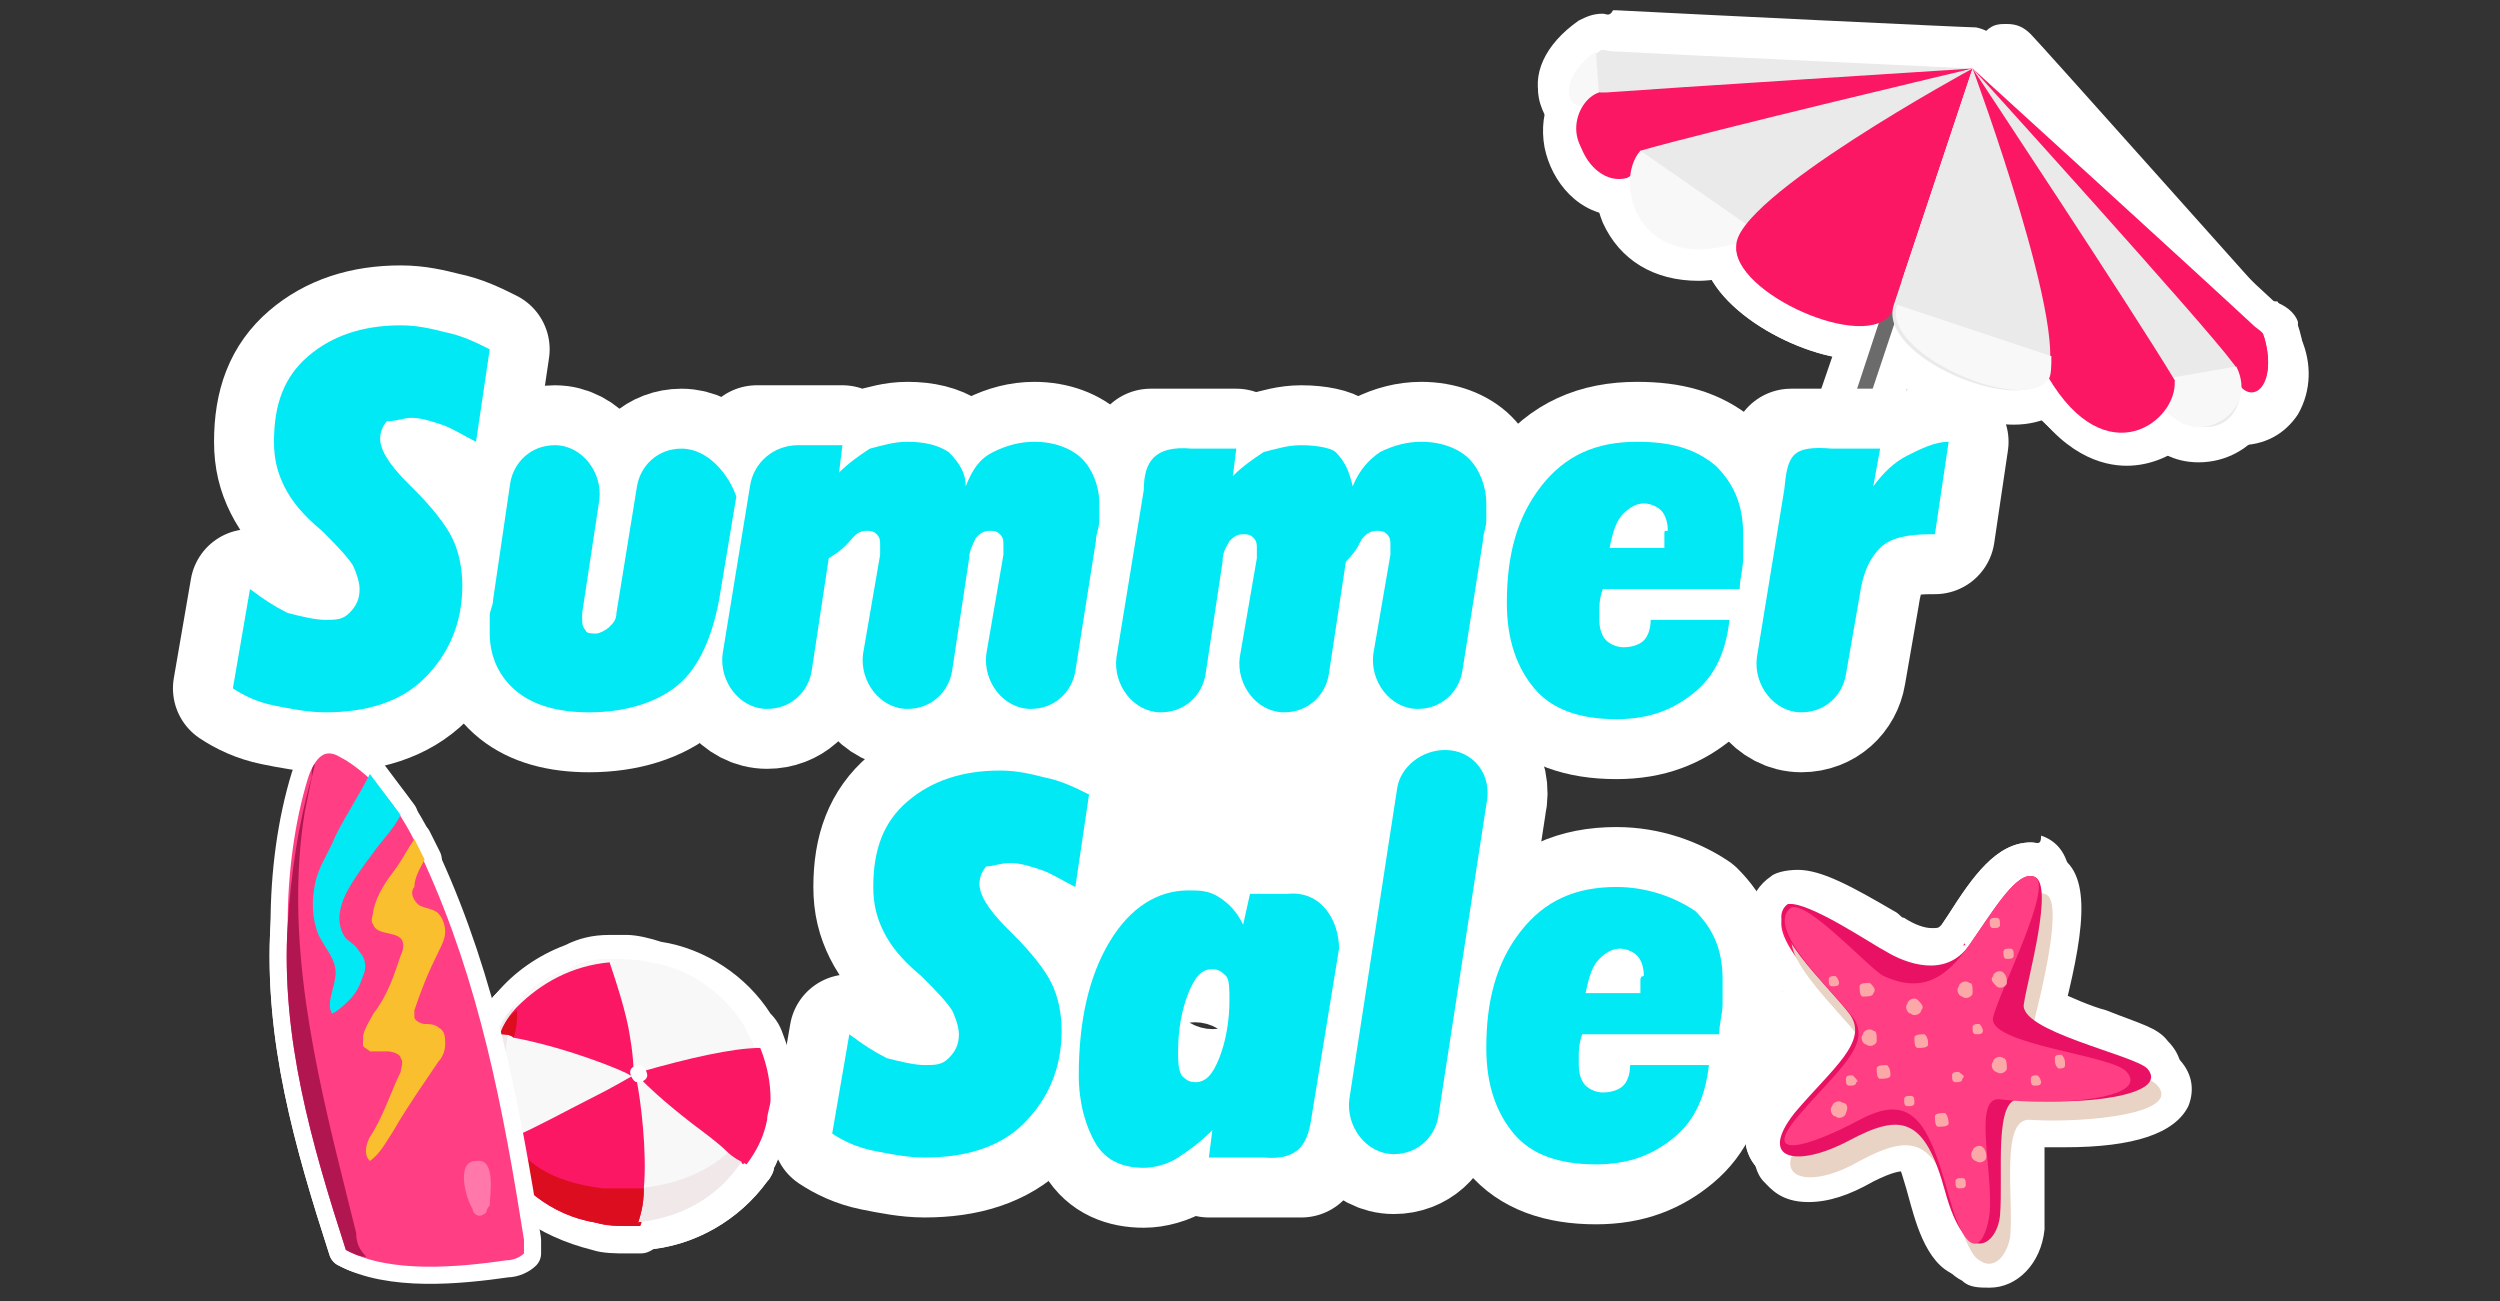 <?xml version="1.0" encoding="utf-8"?>
<!-- Generator: Adobe Illustrator 23.0.2, SVG Export Plug-In . SVG Version: 6.00 Build 0)  -->
<svg version="1.1" id="Capa_1" xmlns="http://www.w3.org/2000/svg" xmlns:xlink="http://www.w3.org/1999/xlink" x="0px" y="0px"
	 width="73px" height="38px" viewBox="0 0 73 38" style="enable-background:new 0 0 73 38;" xml:space="preserve">
<rect x="0" y="0" width="73" height="38" fill="#333333" stroke="none"/>
<style type="text/css">
	.st0{fill:#E8D3C5;}
	.st1{fill:#FFFFFF;}
	.st2{fill:#E91163;}
	.st3{fill:#FB1763;}
	.st4{fill:#FCA8A9;}
	.st5{fill:#FF3E84;}
	.st6{fill:#6B6B6B;}
	.st7{fill:#EAEAEA;}
	.st8{fill:#F8F8F8;}
	.st9{fill:none;stroke:#FFFFFF;stroke-width:3.5;stroke-linecap:round;stroke-linejoin:round;stroke-miterlimit:10;}
	.st10{fill:#00E9F5;}
	.st11{fill:#F1E8E9;}
	.st12{fill:#DC0D1E;}
	.st13{fill:#FF165F;stroke:#FFFFFF;stroke-linecap:round;stroke-linejoin:round;stroke-miterlimit:10;}
	.st14{fill:#B11650;stroke:#FFFFFF;stroke-linecap:round;stroke-linejoin:round;stroke-miterlimit:10;}
	.st15{fill:#FABF2E;stroke:#FFFFFF;stroke-linecap:round;stroke-linejoin:round;stroke-miterlimit:10;}
	.st16{fill:#FB1763;stroke:#FFFFFF;stroke-linecap:round;stroke-linejoin:round;stroke-miterlimit:10;}
	.st17{fill:#00E9F5;stroke:#FFFFFF;stroke-linecap:round;stroke-linejoin:round;stroke-miterlimit:10;}
	
		.st18{opacity:0.3;fill:#FFFFFF;stroke:#FFFFFF;stroke-linecap:round;stroke-linejoin:round;stroke-miterlimit:10;enable-background:new    ;}
	.st19{fill:#B11650;}
	.st20{fill:#FABF2E;}
	.st21{opacity:0.3;fill:#FFFFFF;enable-background:new    ;}
</style>
<g>
	<g>
		<g>
			<path class="st0" d="M58.2,37.3c-0.2,0-0.4-0.1-0.5-0.2c-0.4-0.2-0.7-0.7-0.9-1.7c-0.4-1.6-0.8-1.6-1-1.6c-0.3,0-0.8,0.2-1.1,0.4
				c-0.6,0.3-1.2,0.5-1.7,0.5s-0.8-0.2-0.9-0.4c-0.1-0.1-0.2-0.4-0.1-0.9c0-0.2,0.2-0.4,0.5-0.8c0.3-0.3,0.5-0.6,0.8-0.9
				c0.7-0.8,1-1.2,0.8-1.4c-0.1-0.2-0.3-0.4-0.6-0.7c-0.9-1-1.6-1.8-1.5-2.5c0-0.3,0.2-0.5,0.4-0.7c0.1-0.1,0.3-0.2,0.5-0.2
				c0.7,0,1.7,0.6,2.5,1.1c0.1,0.1,0.2,0.1,0.3,0.2c0.2,0.1,0.6,0.3,1,0.3c0.3,0,0.5-0.1,0.7-0.4l0.2-0.3c0.7-1,1.3-1.9,2-1.9
				c0.1,0,0.2,0,0.3,0c0.8,0.3,0.7,1.5,0.1,4.1v0.1c0.3,0.2,1.3,0.6,1.9,0.8c0.9,0.3,1.4,0.5,1.6,0.7c0.3,0.4,0.2,0.8,0.2,0.9
				c-0.4,0.8-2.1,0.9-3.1,0.9l0,0c-0.4,0-0.7,0-1-0.1c-0.1,0.3-0.1,1.2-0.1,1.7s0,0.9,0,1.3C59.2,36.8,58.7,37.3,58.2,37.3z"/>
			<path class="st1" d="M59.6,26L59.6,26c0.7,0.2-0.1,3-0.2,3.7c-0.2,0.8,3.2,1.5,3.6,1.9c0.6,0.7-1.1,1-2.6,1c-0.4,0-0.7,0-1.1-0.1
				l0,0c-0.8,0-0.4,2.2-0.5,3.4c0,0.4-0.3,0.8-0.6,0.8c-0.1,0-0.2,0-0.3-0.1c-0.2-0.1-0.4-0.4-0.7-1.4c-0.4-1.4-0.8-1.9-1.5-1.9
				c-0.4,0-0.8,0.2-1.4,0.5c-0.6,0.3-1.1,0.5-1.5,0.5s-0.7-0.2-0.5-0.6c0-0.1,0.1-0.3,0.4-0.6c1.1-1.3,2.2-2.1,1.6-2.9
				c-0.6-0.8-2.6-2.6-1.8-3.2c0.1,0,0.1-0.1,0.2-0.1c0.7,0,2.2,1,2.6,1.2c0.3,0.2,0.8,0.4,1.3,0.4c0.4,0,0.8-0.1,1.1-0.6
				C58.4,27.1,59,26,59.6,26 M59.6,25L59.6,25L59.6,25c-1,0-1.7,1-2.4,2.1L57,27.4c-0.1,0.1-0.1,0.1-0.3,0.1s-0.5-0.1-0.8-0.3
				c-0.1,0-0.1-0.1-0.3-0.2c-1.2-0.7-2.1-1.2-2.8-1.2c-0.4,0-0.7,0.1-0.8,0.2c-0.3,0.2-0.6,0.6-0.6,1c-0.1,0.9,0.6,1.8,1.6,2.9
				c0.2,0.2,0.3,0.4,0.4,0.5c-0.1,0.2-0.5,0.6-0.7,0.9s-0.5,0.6-0.8,0.9c-0.3,0.4-0.5,0.7-0.6,1c-0.2,0.6,0,1.1,0.2,1.3
				s0.5,0.6,1.3,0.6c0.6,0,1.2-0.2,1.9-0.6c0.6-0.3,0.8-0.3,0.9-0.3l0,0c0,0,0.2,0.2,0.5,1.2c0.2,0.9,0.6,1.7,1.2,2
				c0.2,0.2,0.5,0.2,0.8,0.2c0.8,0,1.5-0.7,1.6-1.7c0-0.4,0-0.9,0-1.3c0-0.3,0-0.8,0-1.1c0.2,0,0.4,0,0.6,0c2,0,3.2-0.4,3.6-1.2
				c0.2-0.5,0.1-1-0.3-1.4c-0.3-0.4-0.8-0.5-1.8-0.9c-0.4-0.1-1.1-0.4-1.5-0.6c0.6-2.4,0.8-4.1-0.4-4.5C59.9,25,59.7,25,59.6,25
				L59.6,25L59.6,25z"/>
		</g>
		<g>
			<g>
				<g>
					<path class="st2" d="M57.9,37c-0.6,0-1.1-0.6-1.5-1.9c-0.4-1.6-0.8-1.6-1-1.6c-0.3,0-0.8,0.2-1.1,0.4c-0.6,0.3-1.2,0.5-1.7,0.5
						c-0.6,0-0.9-0.3-1-0.5c-0.2-0.4,0-0.9,0.4-1.5c0.3-0.3,0.5-0.6,0.8-0.9c0.7-0.8,1-1.2,0.8-1.4c-0.1-0.2-0.3-0.4-0.6-0.7
						c-0.9-1-1.6-1.8-1.5-2.5c0-0.3,0.2-0.5,0.4-0.7c0.1-0.1,0.3-0.2,0.5-0.2c0.7,0,1.7,0.6,2.5,1.1c0.1,0.1,0.2,0.1,0.3,0.2
						c0.2,0.1,0.6,0.3,1,0.3c0.3,0,0.5-0.1,0.7-0.4l0.2-0.4c0.7-1,1.3-1.9,2-1.9c0.1,0,0.2,0,0.3,0c0.8,0.2,0.7,1.5,0.1,4.1v0.1
						c0.3,0.2,1.3,0.6,1.9,0.8c0.9,0.3,1.4,0.5,1.6,0.7c0.3,0.4,0.2,0.8,0.2,0.9c-0.4,0.8-2.1,0.9-3.1,0.9c-0.4,0-0.7,0-1-0.1
						C59,33,59,33.9,59,34.4s0,0.9,0,1.3C58.9,36.4,58.5,37,57.9,37z"/>
					<path class="st1" d="M59.3,25.6L59.3,25.6c0.7,0.2-0.1,3-0.2,3.7c-0.2,0.8,3.2,1.5,3.6,1.9c0.6,0.7-1.1,1-2.6,1
						c-0.4,0-0.7,0-1.1-0.1l0,0c-0.8,0-0.4,2.2-0.5,3.4c0,0.4-0.3,0.8-0.6,0.8s-0.7-0.4-1-1.5c-0.4-1.4-0.8-1.9-1.5-1.9
						c-0.4,0-0.8,0.2-1.4,0.5c-0.6,0.3-1.1,0.5-1.5,0.5c-0.6,0-0.8-0.4-0.2-1.2c1.1-1.3,2.2-2.1,1.6-2.9c-0.6-0.8-2.6-2.6-1.8-3.2
						c0.1,0,0.1-0.1,0.2-0.1c0.7,0,2.2,1,2.6,1.2c0.3,0.2,0.8,0.4,1.3,0.4c0.4,0,0.8-0.1,1.1-0.6C58.1,26.7,58.8,25.6,59.3,25.6
						 M59.3,24.6c-1,0-1.7,1-2.4,2.1L56.7,27c-0.1,0.1-0.1,0.1-0.3,0.1s-0.5-0.1-0.8-0.3c-0.1,0-0.1-0.1-0.3-0.2
						c-1.2-0.7-2.1-1.2-2.8-1.2c-0.4,0-0.7,0.1-0.8,0.2c-0.3,0.2-0.6,0.6-0.6,1c-0.1,0.9,0.6,1.8,1.6,2.9c0.2,0.2,0.3,0.4,0.4,0.5
						c-0.1,0.2-0.5,0.6-0.7,0.9s-0.5,0.6-0.8,0.9c-0.6,0.8-0.8,1.4-0.5,2c0.1,0.2,0.5,0.8,1.4,0.8c0.6,0,1.2-0.2,1.9-0.6
						c0.6-0.3,0.8-0.3,0.9-0.3l0,0c0,0,0.2,0.2,0.5,1.2c0.4,1.5,1.1,2.2,2,2.2c0.8,0,1.5-0.7,1.6-1.7c0-0.4,0-0.9,0-1.3
						c0-0.3,0-0.8,0-1.1c0.2,0,0.4,0,0.6,0c2,0,3.2-0.4,3.6-1.2c0.2-0.5,0.1-1-0.3-1.4c-0.3-0.4-0.8-0.5-1.8-0.9
						c-0.4-0.1-1.1-0.4-1.5-0.6c0.6-2.4,0.8-4.1-0.4-4.5C59.6,24.7,59.5,24.6,59.3,24.6L59.3,24.6z"/>
				</g>
				<g>
					<path class="st3" d="M57.7,36.8c-0.7,0-1-0.8-1.2-1.8c-0.5-1.4-0.8-2-1.2-2c-0.2,0-0.4,0.1-0.7,0.2c-1,0.5-1.8,0.8-2.2,0.8
						s-0.6-0.3-0.7-0.4c-0.2-0.4,0.1-0.9,0.4-1.3c0.3-0.3,0.5-0.6,0.8-0.9c0.7-0.8,1-1.2,0.8-1.4c-0.1-0.2-0.3-0.4-0.6-0.7
						c-0.9-1-1.6-1.8-1.5-2.5c0-0.3,0.2-0.5,0.4-0.7c0.1-0.1,0.3-0.1,0.4-0.1c0.6,0,1.3,0.6,2.2,1.4c0.2,0.2,0.5,0.4,0.6,0.5
						c0.2,0.1,0.5,0.2,0.7,0.2c0.3,0,0.6-0.1,1.2-0.9l0.2-0.4c0.7-1,1.3-1.9,2-1.9c0.1,0,0.2,0,0.3,0c0.2,0.1,0.3,0.2,0.4,0.3
						c0.2,0.5-0.1,1.4-0.8,3.2c-0.2,0.4-0.3,0.8-0.4,1c0.3,0.2,1.3,0.5,1.9,0.6c1.1,0.3,1.6,0.4,1.8,0.7c0.3,0.4,0.2,0.8,0.2,0.9
						c-0.1,0.2-0.4,0.8-2.8,0.8c-0.5,0-0.9,0-1.3-0.1c-0.1,0.3,0,0.9,0,1.3c0,0.5,0.1,1.1,0.1,1.5C58.5,36.4,58.2,36.8,57.7,36.8
						L57.7,36.8z"/>
					<path class="st1" d="M59.3,25.6L59.3,25.6c0.7,0.2-0.9,3.3-1.1,4.1c-0.2,0.8,3.5,1.1,3.9,1.6c0.5,0.6-0.9,0.9-2.3,0.9
						c-0.5,0-1,0-1.4-0.1l0,0c-0.8,0-0.2,2.1-0.3,3.3c-0.1,0.5-0.2,0.9-0.4,0.9s-0.5-0.4-0.8-1.4c-0.5-1.6-0.9-2.5-1.7-2.5
						c-0.3,0-0.6,0.1-1,0.3c-0.8,0.4-1.6,0.8-2,0.8c-0.3,0-0.3-0.2,0.2-0.8c1.1-1.3,2.2-2.1,1.6-2.9c-0.6-0.8-2.6-2.6-1.8-3.2h0.1
						c0.6,0,2.2,1.7,2.6,1.8c0.3,0.2,0.6,0.2,0.9,0.2c0.6,0,1.1-0.4,1.6-1.1C58.1,26.7,58.8,25.6,59.3,25.6 M59.3,24.6
						c-1,0-1.7,1-2.4,2.1L56.7,27c-0.4,0.6-0.7,0.6-0.8,0.6s-0.3,0-0.4-0.1c-0.1-0.1-0.3-0.3-0.5-0.4c-1.1-0.9-1.8-1.5-2.6-1.5
						c-0.3,0-0.5,0.1-0.7,0.2c-0.3,0.2-0.6,0.6-0.6,1c-0.1,0.9,0.6,1.8,1.6,2.9c0.2,0.2,0.3,0.4,0.4,0.5c-0.1,0.2-0.5,0.6-0.7,0.9
						s-0.5,0.6-0.8,0.9s-0.9,1-0.5,1.8c0.2,0.4,0.6,0.7,1.1,0.7c0.2,0,0.8,0,2.4-0.9c0.3-0.2,0.5-0.2,0.5-0.2c0.1,0,0.3,0.3,0.7,1.8
						c0.2,0.7,0.6,2.1,1.7,2.1c0.3,0,1.3-0.1,1.4-1.8c0-0.5,0-1.1-0.1-1.6c0-0.2,0-0.5-0.1-0.8c0.3,0,0.6,0,0.9,0
						c2.5,0,3.1-0.6,3.3-1.1c0.2-0.5,0.1-1-0.3-1.4s-0.9-0.6-2.1-0.8c-0.4-0.1-1-0.2-1.4-0.4c0.1-0.2,0.2-0.4,0.2-0.6
						c0.8-2,1.1-2.9,0.8-3.6c-0.1-0.3-0.4-0.5-0.7-0.6C59.6,24.7,59.5,24.6,59.3,24.6L59.3,24.6z"/>
				</g>
			</g>
			<g>
				<g>
					<path class="st4" d="M57.4,29.6c-0.1,0-0.2,0-0.3-0.1c-0.4-0.2-0.5-0.6-0.4-1c0.1-0.3,0.4-0.4,0.7-0.4c0.1,0,0.2,0,0.3,0.1
						c0.4,0.2,0.5,0.6,0.4,1C57.9,29.4,57.6,29.6,57.4,29.6z"/>
					<path class="st1" d="M57.4,28.6C57.4,28.6,57.4,28.7,57.4,28.6c0.2,0.1,0.2,0.2,0.2,0.3c0,0.1-0.1,0.1-0.2,0.1h-0.1
						c-0.1,0-0.2-0.2-0.1-0.3C57.2,28.7,57.3,28.6,57.4,28.6 M57.4,27.6c-0.5,0-0.9,0.3-1.1,0.7c-0.1,0.3-0.1,0.6,0,0.9
						s0.3,0.5,0.6,0.7c0.2,0.1,0.3,0.1,0.5,0.1c0.5,0,0.9-0.3,1.1-0.7c0.3-0.6,0-1.3-0.6-1.6C57.7,27.7,57.5,27.6,57.4,27.6
						L57.4,27.6z"/>
				</g>
				<g>
					<path class="st4" d="M55.9,30.1c-0.1,0-0.2,0-0.3-0.1c-0.4-0.2-0.5-0.6-0.4-1c0.1-0.3,0.4-0.4,0.7-0.4c0.1,0,0.2,0,0.3,0.1
						c0.4,0.2,0.5,0.6,0.4,1C56.5,30,56.2,30.1,55.9,30.1z"/>
					<path class="st1" d="M55.9,29.2C56,29.2,56,29.2,55.9,29.2c0.2,0.1,0.2,0.2,0.2,0.3c0,0.1-0.1,0.1-0.2,0.1h-0.1
						c-0.1,0-0.2-0.2-0.1-0.3C55.8,29.2,55.9,29.2,55.9,29.2 M55.9,28.2c-0.5,0-0.9,0.3-1.1,0.7c-0.3,0.6,0,1.3,0.6,1.6
						c0.2,0.1,0.3,0.1,0.5,0.1c0.5,0,0.9-0.3,1.1-0.7c0.3-0.6,0-1.3-0.6-1.6C56.3,28.2,56.1,28.2,55.9,28.2L55.9,28.2z"/>
				</g>
				<g>
					<path class="st4" d="M58.4,31.8c-0.1,0-0.2,0-0.3-0.1c-0.2-0.1-0.3-0.2-0.4-0.4c-0.1-0.2-0.1-0.4,0-0.5
						c0.1-0.3,0.4-0.4,0.7-0.4c0.1,0,0.2,0,0.3,0.1c0.4,0.2,0.5,0.6,0.4,1C58.9,31.7,58.7,31.8,58.4,31.8z"/>
					<path class="st1" d="M58.4,30.9L58.4,30.9c0.2,0.1,0.2,0.2,0.2,0.3c0,0.1-0.1,0.1-0.2,0.1h-0.1c-0.1,0-0.2-0.2-0.1-0.3
						C58.2,30.9,58.3,30.9,58.4,30.9 M58.4,29.9L58.4,29.9c-0.5,0-0.9,0.3-1.1,0.7c-0.1,0.3-0.1,0.6,0,0.9s0.3,0.5,0.6,0.7
						c0.2,0.1,0.3,0.1,0.5,0.1c0.5,0,0.9-0.3,1.1-0.7c0.3-0.6,0-1.3-0.6-1.6C58.7,29.9,58.6,29.9,58.4,29.9L58.4,29.9z"/>
				</g>
				<g>
					<path class="st4" d="M53.7,33.1c-0.1,0-0.2,0-0.3-0.1c-0.2-0.1-0.3-0.2-0.4-0.4c-0.1-0.2-0.1-0.4,0-0.5
						c0.1-0.3,0.4-0.4,0.7-0.4c0.1,0,0.2,0,0.3,0.1c0.4,0.2,0.5,0.6,0.4,1C54.3,32.9,54,33.1,53.7,33.1z"/>
					<path class="st1" d="M53.7,32.1C53.8,32.1,53.8,32.2,53.7,32.1c0.2,0.1,0.2,0.2,0.2,0.3s-0.1,0.1-0.2,0.1h-0.1
						c-0.1,0-0.2-0.2-0.1-0.3C53.6,32.2,53.7,32.1,53.7,32.1 M53.7,31.1c-0.5,0-0.9,0.3-1.1,0.7c-0.1,0.3-0.1,0.6,0,0.9
						s0.3,0.5,0.6,0.7c0.2,0.1,0.3,0.1,0.5,0.1c0.5,0,0.9-0.3,1.1-0.7c0.1-0.3,0.1-0.6,0-0.9c-0.1-0.3-0.3-0.5-0.6-0.7
						C54.1,31.2,53.9,31.1,53.7,31.1L53.7,31.1z"/>
				</g>
				<g>
					<path class="st4" d="M54.6,31c-0.1,0-0.2,0-0.3-0.1c-0.4-0.2-0.5-0.6-0.4-1c0.1-0.3,0.4-0.4,0.7-0.4c0.1,0,0.2,0,0.3,0.1
						c0.4,0.2,0.5,0.6,0.4,1C55.1,30.8,54.9,31,54.6,31z"/>
					<path class="st1" d="M54.6,30C54.6,30,54.6,30.1,54.6,30c0.2,0.1,0.2,0.2,0.2,0.3c0,0.1-0.1,0.1-0.2,0.1h-0.1
						c-0.1,0-0.2-0.2-0.1-0.3C54.4,30.1,54.5,30,54.6,30 M54.6,29c-0.5,0-0.9,0.3-1.1,0.7c-0.3,0.6,0,1.3,0.6,1.6
						c0.2,0.1,0.3,0.1,0.5,0.1c0.5,0,0.9-0.3,1.1-0.7c0.1-0.3,0.1-0.6,0-0.9s-0.3-0.5-0.6-0.7C54.9,29.1,54.7,29,54.6,29L54.6,29z"
						/>
				</g>
				<g>
					<path class="st4" d="M57.8,34.4c-0.1,0-0.2,0-0.3-0.1c-0.2-0.1-0.3-0.2-0.4-0.4c-0.1-0.2-0.1-0.4,0-0.5
						c0.1-0.3,0.4-0.4,0.7-0.4c0.1,0,0.2,0,0.3,0.1c0.4,0.2,0.5,0.6,0.4,1C58.3,34.3,58.1,34.4,57.8,34.4z"/>
					<path class="st1" d="M57.8,33.5L57.8,33.5c0.2,0.1,0.2,0.2,0.2,0.3s-0.1,0.1-0.2,0.1h-0.1c-0.1,0-0.2-0.2-0.1-0.3
						C57.6,33.5,57.7,33.5,57.8,33.5 M57.8,32.5c-0.5,0-0.9,0.3-1.1,0.7c-0.1,0.3-0.1,0.6,0,0.9c0.1,0.3,0.3,0.5,0.6,0.7
						c0.2,0.1,0.3,0.1,0.5,0.1c0.5,0,0.9-0.3,1.1-0.7c0.1-0.3,0.1-0.6,0-0.9c-0.1-0.3-0.3-0.5-0.6-0.7
						C58.1,32.5,57.9,32.5,57.8,32.5L57.8,32.5z"/>
				</g>
				<g>
					<path class="st4" d="M58.4,29.3c-0.1,0-0.2,0-0.3-0.1c-0.2-0.1-0.3-0.2-0.4-0.4c-0.1-0.2-0.1-0.4,0-0.5
						c0.1-0.3,0.4-0.4,0.7-0.4c0.1,0,0.2,0,0.3,0.1c0.2,0.1,0.3,0.2,0.4,0.4c0.1,0.2,0.1,0.4,0,0.5C58.9,29.2,58.7,29.3,58.4,29.3z"
						/>
					<path class="st1" d="M58.4,28.4L58.4,28.4c0.2,0.1,0.2,0.2,0.2,0.3c0,0.1-0.1,0.1-0.2,0.1h-0.1c-0.1-0.1-0.2-0.2-0.1-0.3
						C58.2,28.4,58.3,28.4,58.4,28.4 M58.4,27.4c-0.5,0-0.9,0.3-1.1,0.7c-0.3,0.6,0,1.3,0.6,1.6c0.2,0.1,0.3,0.1,0.5,0.1
						c0.5,0,0.9-0.3,1.1-0.7c0.1-0.3,0.1-0.6,0-0.9s-0.3-0.5-0.6-0.7C58.7,27.4,58.5,27.4,58.4,27.4L58.4,27.4z"/>
				</g>
				<g>
					<path class="st4" d="M58.6,28.5c-0.1,0-0.2,0-0.3-0.1c-0.3-0.1-0.5-0.5-0.3-0.9c0.1-0.2,0.3-0.4,0.6-0.4c0.1,0,0.2,0,0.3,0.1
						c0.3,0.1,0.5,0.5,0.3,0.9C59.1,28.3,58.9,28.5,58.6,28.5z"/>
					<path class="st1" d="M58.6,27.7C58.6,27.7,58.7,27.7,58.6,27.7c0.1,0,0.2,0.1,0.1,0.2c0,0.1-0.1,0.1-0.1,0.1s0,0-0.1,0
						s-0.1-0.1-0.1-0.2C58.5,27.7,58.6,27.7,58.6,27.7 M58.6,26.7c-0.4,0-0.9,0.3-1,0.7c-0.3,0.6,0,1.3,0.6,1.5
						c0.2,0.1,0.3,0.1,0.5,0.1c0.4,0,0.9-0.3,1-0.7c0.3-0.6,0-1.3-0.6-1.5C58.9,26.7,58.8,26.7,58.6,26.7L58.6,26.7z"/>
				</g>
				<g>
					<path class="st4" d="M57.8,30.7c-0.1,0-0.2,0-0.3-0.1c-0.2-0.1-0.3-0.2-0.3-0.4s-0.1-0.3,0-0.5s0.3-0.4,0.6-0.4
						c0.1,0,0.2,0,0.3,0.1c0.2,0.1,0.3,0.2,0.3,0.4c0.1,0.2,0.1,0.3,0,0.5C58.3,30.6,58,30.7,57.8,30.7z"/>
					<path class="st1" d="M57.8,29.9L57.8,29.9c0.1,0,0.2,0.1,0.1,0.2c0,0.1-0.1,0.1-0.1,0.1s0,0-0.1,0s-0.1-0.1-0.1-0.2
						C57.7,30,57.7,29.9,57.8,29.9 M57.8,28.9c-0.4,0-0.9,0.3-1,0.7c-0.1,0.3-0.1,0.6,0,0.9s0.3,0.5,0.6,0.6
						c0.2,0.1,0.3,0.1,0.5,0.1c0.4,0,0.9-0.3,1-0.7c0.1-0.3,0.1-0.6,0-0.9s-0.3-0.5-0.6-0.6C58.1,29,57.9,28.9,57.8,28.9L57.8,28.9z
						"/>
				</g>
				<g>
					<path class="st4" d="M58.3,27.6c-0.1,0-0.2,0-0.3-0.1c-0.3-0.1-0.5-0.5-0.3-0.9c0.1-0.2,0.3-0.4,0.6-0.4c0.1,0,0.2,0,0.3,0.1
						c0.3,0.1,0.5,0.5,0.3,0.9C58.7,27.4,58.5,27.6,58.3,27.6z"/>
					<path class="st1" d="M58.3,26.8L58.3,26.8c0.1,0,0.2,0.1,0.1,0.2c0,0.1-0.1,0.1-0.1,0.1s0,0-0.1,0s-0.1-0.1-0.1-0.2
						C58.2,26.8,58.2,26.8,58.3,26.8 M58.3,25.8c-0.4,0-0.9,0.3-1,0.7c-0.1,0.3-0.1,0.6,0,0.9s0.3,0.5,0.6,0.6
						c0.1,0.1,0.3,0.1,0.5,0.1c0.4,0,0.9-0.3,1-0.7c0.3-0.6,0-1.3-0.6-1.5C58.6,25.8,58.4,25.8,58.3,25.8L58.3,25.8z"/>
				</g>
				<g>
					<path class="st4" d="M53.5,29.3c-0.1,0-0.2,0-0.3-0.1c-0.2-0.1-0.3-0.2-0.3-0.4s-0.1-0.3,0-0.5s0.3-0.4,0.6-0.4
						c0.1,0,0.2,0,0.3,0.1c0.2,0.1,0.3,0.2,0.3,0.4c0.1,0.2,0.1,0.3,0,0.5C54,29.2,53.8,29.3,53.5,29.3z"/>
					<path class="st1" d="M53.5,28.5C53.6,28.5,53.6,28.5,53.5,28.5c0.1,0,0.2,0.1,0.1,0.2c0,0.1-0.1,0.1-0.1,0.1s0,0-0.1,0
						s-0.1-0.1-0.1-0.2C53.4,28.6,53.5,28.5,53.5,28.5 M53.5,27.5L53.5,27.5c-0.4,0-0.9,0.3-1,0.7c-0.3,0.6,0,1.3,0.6,1.5
						c0.1,0.1,0.3,0.1,0.5,0.1c0.4,0,0.9-0.3,1-0.7c0.1-0.3,0.1-0.6,0-0.9s-0.3-0.5-0.6-0.6C53.9,27.6,53.7,27.5,53.5,27.5
						L53.5,27.5z"/>
				</g>
				<g>
					<path class="st4" d="M54.1,32.2c-0.1,0-0.2,0-0.3-0.1c-0.2-0.1-0.3-0.2-0.3-0.4c-0.1-0.2-0.1-0.3,0-0.5s0.3-0.4,0.6-0.4
						c0.1,0,0.2,0,0.3,0.1c0.2,0.1,0.3,0.2,0.3,0.4c0.1,0.2,0.1,0.3,0,0.5C54.6,32.1,54.3,32.2,54.1,32.2z"/>
					<path class="st1" d="M54.1,31.4L54.1,31.4c0.1,0,0.2,0.1,0.1,0.2c0,0.1-0.1,0.1-0.1,0.1s0,0-0.1,0s-0.1-0.1-0.1-0.2
						C54,31.5,54,31.4,54.1,31.4 M54.1,30.4c-0.4,0-0.9,0.3-1,0.7c-0.3,0.6,0,1.3,0.6,1.5c0.1,0.1,0.3,0.1,0.5,0.1
						c0.4,0,0.9-0.3,1-0.7c0.1-0.3,0.1-0.6,0-0.9s-0.3-0.5-0.6-0.6C54.4,30.5,54.3,30.4,54.1,30.4L54.1,30.4z"/>
				</g>
				<g>
					<path class="st4" d="M57.2,35.2c-0.1,0-0.2,0-0.3-0.1c-0.2-0.1-0.3-0.2-0.3-0.4c-0.1-0.2-0.1-0.3,0-0.5s0.3-0.4,0.6-0.4
						c0.1,0,0.2,0,0.3,0.1c0.2,0.1,0.3,0.2,0.3,0.4c0.1,0.2,0.1,0.3,0,0.5S57.5,35.2,57.2,35.2z"/>
					<path class="st1" d="M57.2,34.4C57.3,34.4,57.3,34.4,57.2,34.4c0.1,0,0.2,0.1,0.1,0.2c0,0.1-0.1,0.1-0.1,0.1s0,0-0.1,0
						S57,34.6,57,34.5C57.1,34.4,57.2,34.4,57.2,34.4 M57.2,33.4c-0.4,0-0.9,0.3-1,0.7c-0.1,0.3-0.1,0.6,0,0.9
						c0.1,0.3,0.3,0.5,0.6,0.6c0.1,0.1,0.3,0.1,0.5,0.1c0.4,0,0.9-0.3,1-0.7c0.1-0.3,0.1-0.6,0-0.9c-0.1-0.3-0.3-0.5-0.6-0.6
						C57.6,33.4,57.4,33.4,57.2,33.4L57.2,33.4z"/>
				</g>
				<g>
					<path class="st4" d="M55.7,32.8c-0.1,0-0.2,0-0.3-0.1c-0.2-0.1-0.3-0.2-0.3-0.4c-0.1-0.2-0.1-0.3,0-0.5s0.3-0.4,0.6-0.4
						c0.1,0,0.2,0,0.3,0.1c0.2,0.1,0.3,0.2,0.3,0.4c0.1,0.2,0.1,0.3,0,0.5C56.2,32.6,56,32.8,55.7,32.8z"/>
					<path class="st1" d="M55.7,32C55.8,32,55.8,32,55.7,32c0.1,0,0.2,0.1,0.1,0.2c0,0.1-0.1,0.1-0.1,0.1s0,0-0.1,0
						s-0.1-0.1-0.1-0.2C55.6,32,55.7,32,55.7,32 M55.7,31L55.7,31c-0.4,0-0.9,0.3-1,0.7c-0.1,0.3-0.1,0.6,0,0.9
						c0.1,0.3,0.3,0.5,0.6,0.6c0.1,0.1,0.3,0.1,0.5,0.1c0.4,0,0.9-0.3,1-0.7c0.3-0.6,0-1.3-0.6-1.5C56.1,31,55.9,31,55.7,31L55.7,31
						z"/>
				</g>
				<g>
					<path class="st4" d="M60.2,31.6c-0.1,0-0.2,0-0.3-0.1c-0.2-0.1-0.3-0.2-0.3-0.4c-0.1-0.2-0.1-0.3,0-0.5s0.3-0.4,0.6-0.4
						c0.1,0,0.2,0,0.3,0.1c0.2,0.1,0.3,0.2,0.3,0.4c0.1,0.2,0.1,0.3,0,0.5C60.6,31.5,60.4,31.6,60.2,31.6z"/>
					<path class="st1" d="M60.2,30.9L60.2,30.9c0.1,0,0.2,0.1,0.1,0.2c0,0.1-0.1,0.1-0.1,0.1s0,0-0.1,0C60,31.1,60,31,60,30.9
						C60,30.9,60.1,30.9,60.2,30.9 M60.2,29.9c-0.4,0-0.9,0.3-1,0.7c-0.3,0.6,0,1.3,0.6,1.5c0.2,0.1,0.3,0.1,0.5,0.1
						c0.4,0,0.9-0.3,1-0.7c0.1-0.3,0.1-0.6,0-0.9S61,30.1,60.7,30C60.5,29.9,60.3,29.9,60.2,29.9L60.2,29.9z"/>
				</g>
				<g>
					<path class="st4" d="M59.4,32.2c-0.1,0-0.2,0-0.3-0.1c-0.3-0.1-0.5-0.5-0.3-0.9c0.1-0.2,0.3-0.4,0.6-0.4c0.1,0,0.2,0,0.3,0.1
						c0.2,0.1,0.3,0.2,0.3,0.4c0.1,0.2,0.1,0.3,0,0.5C59.9,32.1,59.7,32.2,59.4,32.2z"/>
					<path class="st1" d="M59.4,31.4C59.5,31.4,59.5,31.4,59.4,31.4c0.1,0,0.2,0.1,0.1,0.2c0,0.1-0.1,0.1-0.1,0.1s0,0-0.1,0
						s-0.1-0.1-0.1-0.2C59.3,31.5,59.4,31.4,59.4,31.4 M59.4,30.4c-0.4,0-0.9,0.3-1,0.7c-0.1,0.3-0.1,0.6,0,0.9s0.3,0.5,0.6,0.6
						c0.1,0.1,0.3,0.1,0.5,0.1c0.4,0,0.9-0.3,1-0.7c0.1-0.3,0.1-0.6,0-0.9s-0.3-0.5-0.6-0.6C59.8,30.5,59.6,30.4,59.4,30.4
						L59.4,30.4z"/>
				</g>
				<g>
					<path class="st4" d="M57.2,32.1c-0.1,0-0.2,0-0.3-0.1c-0.3-0.1-0.5-0.5-0.3-0.9c0.1-0.2,0.3-0.4,0.6-0.4c0.1,0,0.2,0,0.3,0.1
						c0.2,0.1,0.3,0.2,0.3,0.4c0.1,0.2,0.1,0.3,0,0.5C57.7,32,57.5,32.1,57.2,32.1z"/>
					<path class="st1" d="M57.2,31.3C57.2,31.3,57.3,31.3,57.2,31.3c0.1,0,0.2,0.1,0.1,0.2c0,0.1-0.1,0.1-0.1,0.1s0,0-0.1,0
						S57,31.5,57,31.4C57.1,31.3,57.2,31.3,57.2,31.3 M57.2,30.3c-0.4,0-0.9,0.3-1,0.7c-0.3,0.6,0,1.3,0.6,1.5
						c0.2,0.1,0.3,0.1,0.5,0.1c0.4,0,0.9-0.3,1-0.7c0.3-0.6,0-1.3-0.6-1.5C57.5,30.3,57.4,30.3,57.2,30.3L57.2,30.3z"/>
				</g>
				<g>
					<path class="st4" d="M55,32c-0.1,0-0.2,0-0.3-0.1c-0.2-0.1-0.3-0.2-0.4-0.4c-0.1-0.2-0.1-0.4,0-0.5c0.1-0.2,0.4-0.4,0.6-0.4
						c0.1,0,0.2,0,0.3,0.1c0.4,0.2,0.5,0.6,0.3,0.9C55.5,31.8,55.3,32,55,32z"/>
					<path class="st1" d="M55,31.1L55,31.1c0.2,0.1,0.2,0.2,0.2,0.3c0,0.1-0.1,0.1-0.2,0.1h-0.1c-0.1,0-0.1-0.2-0.1-0.3
						C54.8,31.2,54.9,31.1,55,31.1 M55,30.1c-0.5,0-0.9,0.3-1.1,0.7c-0.3,0.6,0,1.3,0.6,1.6c0.2,0.1,0.3,0.1,0.5,0.1
						c0.5,0,0.9-0.3,1.1-0.7c0.3-0.6,0-1.3-0.6-1.6C55.3,30.1,55.2,30.1,55,30.1L55,30.1z"/>
				</g>
				<g>
					<path class="st4" d="M56.7,33.5c-0.1,0-0.2,0-0.3-0.1c-0.3-0.2-0.5-0.6-0.3-0.9c0.1-0.2,0.4-0.4,0.6-0.4c0.1,0,0.2,0,0.3,0.1
						c0.2,0.1,0.3,0.2,0.4,0.4c0.1,0.2,0.1,0.4,0,0.5C57.2,33.3,57,33.5,56.7,33.5z"/>
					<path class="st1" d="M56.7,32.6C56.7,32.6,56.8,32.6,56.7,32.6c0.2,0.1,0.2,0.2,0.2,0.3S56.8,33,56.7,33h-0.1
						c-0.1,0-0.1-0.2-0.1-0.3C56.6,32.6,56.6,32.6,56.7,32.6 M56.7,31.6c-0.5,0-0.9,0.3-1.1,0.7c-0.1,0.3-0.1,0.6,0,0.9
						c0.1,0.3,0.3,0.5,0.6,0.7c0.2,0.1,0.3,0.1,0.5,0.1c0.5,0,0.9-0.3,1.1-0.7c0.1-0.3,0.1-0.6,0-0.9c-0.1-0.3-0.3-0.5-0.6-0.7
						C57,31.6,56.9,31.6,56.7,31.6L56.7,31.6z"/>
				</g>
				<g>
					<path class="st4" d="M56.1,31.1c-0.1,0-0.2,0-0.3-0.1c-0.3-0.2-0.5-0.6-0.3-0.9c0.1-0.2,0.4-0.4,0.6-0.4c0.1,0,0.2,0,0.3,0.1
						c0.3,0.2,0.5,0.6,0.3,0.9C56.6,31,56.3,31.1,56.1,31.1z"/>
					<path class="st1" d="M56.1,30.2L56.1,30.2c0.2,0.1,0.2,0.2,0.2,0.3c0,0.1-0.1,0.1-0.2,0.1H56c-0.1,0-0.1-0.2-0.1-0.3
						C55.9,30.3,56,30.2,56.1,30.2 M56.1,29.2c-0.5,0-0.9,0.3-1.1,0.7c-0.1,0.3-0.1,0.6,0,0.9s0.3,0.5,0.6,0.7
						c0.2,0.1,0.3,0.1,0.5,0.1c0.5,0,0.9-0.3,1.1-0.7c0.1-0.3,0.1-0.6,0-0.9s-0.3-0.5-0.6-0.7C56.4,29.3,56.2,29.2,56.1,29.2
						L56.1,29.2z"/>
				</g>
				<g>
					<path class="st4" d="M54.6,29.6c-0.1,0-0.2,0-0.3-0.1c-0.2-0.1-0.3-0.2-0.4-0.4c-0.1-0.2-0.1-0.4,0-0.5
						c0.1-0.2,0.4-0.4,0.6-0.4c0.1,0,0.2,0,0.3,0.1c0.4,0.2,0.5,0.6,0.4,0.9S54.8,29.6,54.6,29.6z"/>
					<path class="st1" d="M54.6,28.7L54.6,28.7c0.2,0.1,0.2,0.2,0.2,0.3c0,0.1-0.1,0.1-0.2,0.1h-0.1c-0.1,0-0.1-0.2-0.1-0.3
						C54.4,28.8,54.5,28.7,54.6,28.7 M54.6,27.7L54.6,27.7c-0.5,0-0.9,0.3-1.1,0.7c-0.1,0.3-0.1,0.6,0,0.9s0.3,0.5,0.6,0.7
						c0.2,0.1,0.3,0.1,0.5,0.1c0.5,0,0.9-0.3,1.1-0.7c0.3-0.6,0-1.3-0.6-1.6C54.9,27.8,54.7,27.7,54.6,27.7L54.6,27.7z"/>
				</g>
			</g>
		</g>
	</g>
	<g>
		<path class="st0" d="M63,31.7c-0.4-0.5-3.8-1.1-3.6-1.9s0.9-3.6,0.3-3.7c-0.6-0.2-1.3,1-1.9,2c-0.7,1-1.9,0.5-2.4,0.2
			C55,28,53,26.7,52.5,27.1c-0.8,0.6,1.2,2.4,1.8,3.2c0.6,0.8-0.5,1.6-1.6,2.9c-0.2,0.3-0.3,0.5-0.4,0.6c-0.2,0.7,0.8,0.8,2,0.1
			c1.5-0.8,2.2-0.7,2.8,1.5c0.3,0.9,0.5,1.3,0.7,1.4c0.4,0.3,0.8-0.1,0.9-0.7c0.1-1.2-0.3-3.5,0.6-3.4C61,32.8,63.7,32.5,63,31.7z"
			/>
		<g>
			<g>
				<path class="st2" d="M55.1,27.8c0.5,0.3,1.7,0.8,2.4-0.2s1.4-2.2,1.9-2c0.6,0.2-0.2,3-0.3,3.7c-0.2,0.8,3.2,1.5,3.6,1.9
					c0.7,0.8-2,1.1-3.7,0.9c-0.8-0.1-0.5,2.2-0.6,3.4c-0.1,0.9-1,1.5-1.6-0.7s-1.3-2.3-2.8-1.5s-2.7,0.6-1.6-0.8
					c1.1-1.3,2.2-2.1,1.6-2.9c-0.6-0.8-2.6-2.6-1.8-3.2C52.8,26.3,54.7,27.6,55.1,27.8z"/>
				<path class="st5" d="M55,28.5c1.1,0.5,1.8,0.1,2.5-0.9s1.4-2.2,1.9-2c0.6,0.2-1,3.3-1.2,4.1c-0.2,0.8,3.5,1.1,3.9,1.6
					c0.7,0.8-2.1,1-3.7,0.8c-0.8-0.1-0.2,2.1-0.3,3.3c-0.1,0.9-0.6,1.7-1.2-0.5c-0.6-2.2-1.1-3-2.6-2.2s-2.9,1.2-1.8-0.1
					c1.1-1.3,2.2-2.1,1.6-2.9c-0.6-0.8-2.6-2.6-1.8-3.2C52.8,26.3,54.6,28.3,55,28.5z"/>
			</g>
			<g>
				<path class="st4" d="M57.6,29c0,0.1-0.2,0.2-0.3,0.1c-0.1,0-0.2-0.2-0.1-0.3c0-0.1,0.2-0.2,0.3-0.1C57.6,28.7,57.6,28.8,57.6,29
					z"/>
				<path class="st4" d="M56.1,29.5c0,0.1-0.2,0.2-0.3,0.1c-0.1,0-0.2-0.2-0.1-0.3c0-0.1,0.2-0.2,0.3-0.1S56.2,29.4,56.1,29.5z"/>
				<path class="st4" d="M58.6,31.2c0,0.1-0.2,0.2-0.3,0.1c-0.1,0-0.2-0.2-0.1-0.3c0-0.1,0.2-0.2,0.3-0.1
					C58.6,30.9,58.6,31.1,58.6,31.2z"/>
				<path class="st4" d="M53.9,32.5c0,0.1-0.2,0.2-0.3,0.1c-0.1,0-0.2-0.2-0.1-0.3c0-0.1,0.2-0.2,0.3-0.1
					C53.9,32.2,54,32.3,53.9,32.5z"/>
				<path class="st4" d="M54.8,30.4c0,0.1-0.2,0.2-0.3,0.1c-0.1,0-0.2-0.2-0.1-0.3c0-0.1,0.2-0.2,0.3-0.1
					C54.8,30.1,54.8,30.2,54.8,30.4z"/>
				<path class="st4" d="M58,33.8c0,0.1-0.2,0.2-0.3,0.1c-0.1,0-0.2-0.2-0.1-0.3c0-0.1,0.2-0.2,0.3-0.1C58,33.6,58,33.7,58,33.8z"/>
				<path class="st4" d="M58.6,28.7c0,0.1-0.2,0.2-0.3,0.1s-0.2-0.2-0.1-0.3c0-0.1,0.2-0.2,0.3-0.1C58.6,28.5,58.6,28.6,58.6,28.7z"
					/>
				<path class="st4" d="M58.8,27.9c0,0.1-0.1,0.1-0.2,0.1c-0.1,0-0.1-0.1-0.1-0.2s0.1-0.1,0.2-0.1C58.8,27.7,58.8,27.8,58.8,27.9z"
					/>
				<path class="st4" d="M57.9,30.1c0,0.1-0.1,0.1-0.2,0.1c-0.1,0-0.1-0.1-0.1-0.2s0.1-0.1,0.2-0.1C57.9,30,57.9,30.1,57.9,30.1z"/>
				<path class="st4" d="M58.4,27c0,0.1-0.1,0.1-0.2,0.1c-0.1,0-0.1-0.1-0.1-0.2s0.1-0.1,0.2-0.1C58.4,26.8,58.4,26.9,58.4,27z"/>
				<path class="st4" d="M53.7,28.7c0,0.1-0.1,0.1-0.2,0.1c-0.1,0-0.1-0.1-0.1-0.2s0.1-0.1,0.2-0.1C53.7,28.6,53.7,28.7,53.7,28.7z"
					/>
				<path class="st4" d="M54.2,31.6c0,0.1-0.1,0.1-0.2,0.1c-0.1,0-0.1-0.1-0.1-0.2s0.1-0.1,0.2-0.1C54.2,31.5,54.3,31.6,54.2,31.6z"
					/>
				<path class="st4" d="M57.4,34.6c0,0.1-0.1,0.1-0.2,0.1c-0.1,0-0.1-0.1-0.1-0.2c0-0.1,0.1-0.1,0.2-0.1
					C57.4,34.4,57.4,34.5,57.4,34.6z"/>
				<path class="st4" d="M55.9,32.2c0,0.1-0.1,0.1-0.2,0.1c-0.1,0-0.1-0.1-0.1-0.2c0-0.1,0.1-0.1,0.2-0.1
					C55.9,32,55.9,32.1,55.9,32.2z"/>
				<path class="st4" d="M60.3,31.1c0,0.1-0.1,0.1-0.2,0.1C60,31.1,60,31,60,30.9s0.1-0.1,0.2-0.1C60.3,30.9,60.3,31,60.3,31.1z"/>
				<path class="st4" d="M59.6,31.6c0,0.1-0.1,0.1-0.2,0.1c-0.1,0-0.1-0.1-0.1-0.2s0.1-0.1,0.2-0.1C59.6,31.5,59.6,31.6,59.6,31.6z"
					/>
				<path class="st4" d="M57.3,31.5c0,0.1-0.1,0.1-0.2,0.1c-0.1,0-0.1-0.1-0.1-0.2s0.1-0.1,0.2-0.1C57.3,31.4,57.4,31.4,57.3,31.5z"
					/>
				<path class="st4" d="M55.2,31.4c0,0.1-0.2,0.1-0.3,0.1s-0.1-0.2-0.1-0.3c0-0.1,0.2-0.1,0.3-0.1C55.2,31.2,55.2,31.3,55.2,31.4z"
					/>
				<path class="st4" d="M56.9,32.8c0,0.1-0.2,0.1-0.3,0.1s-0.1-0.2-0.1-0.3s0.2-0.1,0.3-0.1C56.9,32.6,56.9,32.8,56.9,32.8z"/>
				<path class="st4" d="M56.3,30.5c0,0.1-0.2,0.1-0.3,0.1s-0.1-0.2-0.1-0.3c0-0.1,0.2-0.1,0.3-0.1C56.3,30.3,56.3,30.4,56.3,30.5z"
					/>
				<path class="st4" d="M54.7,29c0,0.1-0.2,0.1-0.3,0.1s-0.1-0.2-0.1-0.3c0-0.1,0.2-0.1,0.3-0.1C54.7,28.8,54.8,28.9,54.7,29z"/>
			</g>
		</g>
	</g>
	<g id="Sombrilla_stroke_copia">
		<g>
			<g>
				<path class="st1" d="M52.3,19c-0.1,0-0.1,0-0.2,0l-0.4-0.2c-0.2-0.1-0.4-0.4-0.3-0.6L54.8,8c0-0.1,0.1-0.2,0.3-0.3
					c0.1,0,0.1,0,0.2,0c0.1,0,0.1,0,0.2,0l0.4,0.2c0.2,0.1,0.4,0.4,0.3,0.6l-3.4,10.2c0,0.1-0.1,0.2-0.3,0.3
					C52.5,19,52.4,19,52.3,19z"/>
				<path class="st1" d="M55.3,8.1l0.4,0.2l-3.4,10.2l-0.4-0.2L55.3,8.1 M55.3,7.1c-0.1,0-0.3,0-0.4,0.1c-0.3,0.1-0.5,0.3-0.5,0.6
					L50.9,18c-0.2,0.5,0.1,1,0.6,1.2l0.4,0.2c0.1,0.1,0.3,0.1,0.4,0.1c0.1,0,0.3,0,0.4-0.1c0.3-0.1,0.5-0.3,0.5-0.6l3.4-10.2
					c0.2-0.5-0.1-1-0.6-1.2l-0.4-0.2C55.6,7.2,55.4,7.1,55.3,7.1L55.3,7.1z"/>
			</g>
			<g>
				<g>
					<g>
						<g>
							<path class="st1" d="M46.3,3.6c-0.4,0-0.7-0.3-0.9-0.6c-0.1-0.5,0-1.3,1-1.9C46.5,1,46.7,1,46.8,1c0.1,0,0.1,0,0.2,0
								c2.1,0,10.5,0.5,10.6,0.5c0.3,0,0.5,0.2,0.5,0.5s-0.2,0.5-0.4,0.5c-0.3,0-7,1-9.9,1l0,0c-0.3,0-0.6,0-0.8,0
								C46.7,3.5,46.5,3.6,46.3,3.6z"/>
							<path class="st1" d="M46.8,1.4c0.1,0,0.2,0,0.3,0C49.1,1.5,57.6,2,57.6,2s-6.9,1-9.8,1c-0.3,0-0.6,0-0.8,0l0,0h-0.1
								c0,0,0,0-0.1,0c-0.2,0.1-0.4,0.2-0.5,0.2c-0.6,0-0.7-0.9,0.4-1.6C46.7,1.5,46.7,1.4,46.8,1.4 M46.8,0.4
								c-0.3,0-0.5,0.1-0.7,0.2c-1,0.7-1.4,1.6-1.1,2.4c0.2,0.6,0.7,1,1.3,1c0.3,0,0.5-0.1,0.8-0.2c0.2,0,0.5,0,0.7,0
								c3,0,9.7-0.9,9.9-1c0.5-0.1,0.9-0.5,0.9-1s-0.4-0.9-0.9-1c-0.3,0-8.6-0.4-10.5-0.5h-0.1C47,0.5,46.9,0.4,46.8,0.4L46.8,0.4z"
								/>
						</g>
						<g>
							<path class="st1" d="M46.3,3.6c-0.4,0-0.7-0.3-0.9-0.6c-0.1-0.5,0-1.3,1-1.9h0.1c0.1,0,0.1,0,0.2,0c0.1,0,0.2,0,0.3,0.1
								s0.2,0.2,0.2,0.4L47.3,3c0,0.2-0.1,0.3-0.2,0.4C46.8,3.5,46.5,3.6,46.3,3.6z"/>
							<path class="st1" d="M46.7,1.5l0.1,1.4c-0.2,0.1-0.3,0.2-0.5,0.2C45.7,3.1,45.6,2.2,46.7,1.5C46.6,1.5,46.6,1.5,46.7,1.5
								 M46.7,0.5c-0.1,0-0.3,0-0.4,0.1c-0.1,0-0.1,0.1-0.2,0.1c-0.9,0.6-1.4,1.6-1.1,2.4c0.2,0.6,0.7,1,1.3,1
								c0.4,0,0.7-0.1,1.1-0.4c0.3-0.2,0.4-0.5,0.4-0.9l-0.1-1.4c0-0.3-0.2-0.6-0.5-0.8C47,0.5,46.8,0.5,46.7,0.5L46.7,0.5z"/>
						</g>
						<g>
							<path class="st1" d="M47.5,5.6c-0.1,0-0.2,0-0.3-0.1c-1.4-0.4-1.6-1.4-1.6-1.8c0-0.7,0.4-1.4,1-1.6c0.1,0,0.3-0.1,0.3-0.1
								c1.2-0.1,10.3-0.7,10.7-0.7l0,0c0.2,0,0.5,0.2,0.5,0.4c0,0.3-0.1,0.5-0.4,0.6l-9,2.6C48.5,5.2,48,5.6,47.5,5.6L47.5,5.6z"/>
							<path class="st1" d="M57.6,2L57.6,2 M57.6,2l-9.1,2.6c0,0-0.5,0.5-1,0.5c-0.1,0-0.1,0-0.2,0c-1.8-0.6-1.2-2.1-0.6-2.4
								c0,0,0.1,0,0.2,0C48.2,2.6,57.6,2,57.6,2 M57.6,1L57.6,1C57.6,1,57.5,1,57.6,1C57,1,48.1,1.6,46.8,1.7c0,0-0.2,0-0.4,0.1
								c-0.8,0.3-1.3,1.2-1.3,2c0,1,0.7,1.8,1.9,2.2c0.2,0,0.3,0.1,0.5,0.1c0.7,0,1.2-0.4,1.5-0.6L57.8,3c0.4-0.1,0.7-0.5,0.7-1
								C58.6,1.4,58.2,1,57.6,1L57.6,1L57.6,1z M57.6,3L57.6,3L57.6,3L57.6,3z"/>
						</g>
						<g>
							<path class="st1" d="M47.3,5.8c-0.9,0-1.5-0.8-1.7-1.6s0.2-1.6,0.9-1.9c0.1,0,0.1,0,0.2,0c0.2,0,0.3,0.1,0.4,0.2l1.5,2.1
								c0.1,0.1,0.1,0.3,0.1,0.4s-0.1,0.3-0.2,0.3l-0.7,0.4c0,0-0.1,0-0.2,0.1C47.5,5.8,47.4,5.8,47.3,5.8z"/>
							<path class="st1" d="M46.7,2.7l1.5,2.1l-0.7,0.4c-0.1,0-0.1,0-0.2,0C46.2,5.3,45.5,3.3,46.7,2.7 M46.7,1.7
								c-0.1,0-0.3,0-0.4,0.1c-0.9,0.4-1.4,1.4-1.2,2.5c0.2,1,1,2,2.2,2c0.1,0,0.2,0,0.4,0c0.1,0,0.2-0.1,0.3-0.1l0.7-0.4
								C49,5.5,49.2,5.3,49.2,5c0.1-0.3,0-0.6-0.2-0.8l-1.5-2.1C47.3,1.9,47,1.7,46.7,1.7L46.7,1.7z"/>
						</g>
						<g>
							<path class="st1" d="M49.9,7.6c-1,0-1.7-0.3-2.1-0.9c-0.8-1-0.4-2.5-0.3-2.5c0-0.2,0.2-0.3,0.3-0.3c2.1-0.6,9.6-2.4,9.7-2.4
								h0.1c0.2,0,0.3,0.1,0.4,0.2c0.1,0.2,0.1,0.4,0,0.6c-0.1,0.2-3.3,4.7-7.2,5.3C50.5,7.6,50.2,7.6,49.9,7.6L49.9,7.6z"/>
							<path class="st1" d="M57.6,2L57.6,2 M57.6,2c0,0-3.1,4.5-6.9,5.1c-0.3,0-0.6,0.1-0.8,0.1c-2.8,0-2-2.8-2-2.8
								C50,3.8,57.6,2,57.6,2 M57.6,1L57.6,1c-0.1,0-0.2,0-0.3,0c-0.5,0.1-7.7,1.9-9.7,2.4c-0.3,0.1-0.6,0.4-0.7,0.7
								c-0.1,0.2-0.5,1.8,0.4,2.9c0.4,0.5,1.1,1.1,2.5,1.1c0.3,0,0.6,0,1-0.1c3.9-0.6,7.1-4.9,7.5-5.5c0.1-0.2,0.2-0.4,0.2-0.6
								C58.6,1.4,58.2,1,57.6,1L57.6,1L57.6,1z M57.6,3L57.6,3L57.6,3L57.6,3z"/>
						</g>
						<g>
							<path class="st1" d="M49.6,7.8c-1.1,0-1.9-0.5-2.3-1.4C47,5.5,47.1,4.6,47.6,4c0.1-0.1,0.2-0.2,0.4-0.2h0.1
								c0.1,0,0.2,0,0.3,0.1l3.5,2.5C51.9,6.6,52,6.8,52,7s-0.2,0.3-0.4,0.4c-0.1,0-0.3,0.1-0.4,0.1c-0.1,0-0.2,0-0.3,0.1
								C50.4,7.7,50,7.8,49.6,7.8L49.6,7.8z"/>
							<path class="st1" d="M48,4.4l3.5,2.5C51.2,7,51,7,50.7,7.1c-0.4,0.1-0.8,0.2-1.1,0.2C47.7,7.3,47.2,5.1,48,4.4
								C47.9,4.4,48,4.4,48,4.4 M48,3.4c-0.1,0-0.1,0-0.2,0c-0.3,0-0.5,0.2-0.7,0.3c-0.6,0.7-0.7,1.8-0.3,2.8
								c0.5,1.1,1.5,1.7,2.8,1.7C50,8.2,50.5,8.1,51,8c0.1,0,0.2,0,0.3-0.1c0.2,0,0.3-0.1,0.5-0.1c0.4-0.1,0.6-0.4,0.7-0.8
								c0.1-0.4-0.1-0.8-0.4-1l-3.5-2.5C48.4,3.4,48.2,3.4,48,3.4L48,3.4z"/>
						</g>
						<g>
							<path class="st1" d="M54.3,9.9c-1.5,0-4-1.3-4.1-2.7c-0.1-1.5,5-4.5,7.1-5.7c0.1,0,0.2-0.1,0.2-0.1c0.1,0,0.2,0,0.3,0.1
								C58,1.6,58,1.8,58,2l-2.2,7C55.7,9.4,55.4,9.9,54.3,9.9z"/>
							<path class="st1" d="M57.6,2c0,0-1.8,5.4-2.3,6.9c-0.1,0.4-0.5,0.6-1,0.6c-1.4,0-3.6-1.2-3.6-2.2C50.6,5.8,57.6,2,57.6,2
								 M57.6,1c-0.2,0-0.3,0-0.5,0.1c-7.5,4.1-7.4,5.7-7.4,6.2c0.1,1.7,2.9,3.2,4.6,3.2c1.4,0,1.9-0.9,2-1.3l2.3-6.9
								c0.1-0.4,0-0.8-0.3-1.1C58.1,1,57.8,1,57.6,1L57.6,1z M57.6,3L57.6,3L57.6,3L57.6,3z"/>
						</g>
						<g>
							<path class="st1" d="M54.3,9.9c-1.5,0-4-1.3-4.1-2.7c0-0.3,0.1-0.6,0.4-1C50.7,6.1,50.8,6,51,6c0.1,0,0.2,0,0.2,0.1l4.3,2.3
								c0.2,0.1,0.3,0.4,0.2,0.6C55.7,9.4,55.4,9.9,54.3,9.9L54.3,9.9z"/>
							<path class="st1" d="M51,6.6l4.3,2.3l0,0c-0.1,0.4-0.5,0.6-1,0.6c-1.4,0-3.6-1.2-3.6-2.2C50.7,7,50.8,6.8,51,6.6 M51,5.6
								c-0.3,0-0.6,0.1-0.8,0.4c-0.4,0.5-0.5,0.9-0.5,1.3c0.1,1.7,2.9,3.2,4.6,3.2c1.4,0,1.9-0.9,2-1.3c0.2-0.5,0-1-0.5-1.2
								l-4.3-2.3C51.3,5.6,51.2,5.6,51,5.6L51,5.6z"/>
						</g>
					</g>
				</g>
				<g>
					<g>
						<g>
							<path class="st1" d="M65.8,12c-0.4,0-0.8-0.2-1-0.9l0,0c-1.8-1.5-7.3-8.4-7.5-8.7c-0.2-0.2-0.1-0.5,0.1-0.7
								c0.1-0.1,0.2-0.1,0.3-0.1s0.2,0,0.3,0.1s6.7,6.1,8.2,7.5l0.1,0.1c0.1,0.1,0.3,0.2,0.4,0.5c0.2,0.8,0.2,1.5-0.2,1.9
								C66.3,11.8,66,12,65.8,12z"/>
							<path class="st1" d="M57.6,2c0,0,6.7,6.1,8.2,7.5c0.1,0.1,0.3,0.2,0.3,0.3c0.3,1,0,1.6-0.4,1.6c-0.2,0-0.4-0.2-0.5-0.7
								c0-0.1-0.1-0.1-0.2-0.2C63.3,9.2,57.6,2,57.6,2 M57.6,1c-0.2,0-0.5,0.1-0.7,0.3c-0.4,0.4-0.4,0.9-0.1,1.4
								c0.6,0.7,5.6,7.1,7.5,8.7c0.3,0.8,0.9,1.1,1.4,1.1c0.4,0,0.8-0.2,1.1-0.6c0.4-0.6,0.5-1.4,0.2-2.3c-0.1-0.4-0.4-0.6-0.5-0.8
								h-0.1c-1.5-1.4-8.2-7.5-8.2-7.5C58.1,1.1,57.8,1,57.6,1L57.6,1z"/>
						</g>
						<g>
							<path class="st1" d="M65.8,12c-0.4,0-0.8-0.3-1-1c0-0.2,0-0.3,0.1-0.5l0.9-1c0.1-0.1,0.2-0.2,0.4-0.2h0.1
								c0.2,0,0.3,0.2,0.4,0.3v0.1c0.2,0.7,0.2,1.4-0.2,1.8C66.3,11.8,66,12,65.8,12z"/>
							<path class="st1" d="M66.1,9.8L66.1,9.8c0.3,1.1,0,1.6-0.4,1.6c-0.2,0-0.4-0.2-0.5-0.6L66.1,9.8 M66.1,8.8
								c-0.3,0-0.6,0.1-0.7,0.3l-0.9,1c-0.2,0.2-0.3,0.6-0.2,0.9c0.3,1,0.9,1.4,1.5,1.4c0.4,0,0.8-0.2,1.1-0.6
								c0.4-0.6,0.5-1.4,0.2-2.3V9.4c-0.1-0.3-0.4-0.5-0.7-0.6C66.3,8.8,66.2,8.8,66.1,8.8L66.1,8.8z"/>
						</g>
						<g>
							<path class="st1" d="M64.5,12.8c-0.4,0-0.8-0.1-1.2-0.3c-0.6-0.3-0.8-1.2-0.9-1.6l-5.3-8.7c-0.1-0.2,0-0.5,0.2-0.6
								c0.1-0.1,0.2-0.1,0.3-0.1s0.3,0.1,0.4,0.2c0.3,0.3,6.8,7.6,7.6,8.6c0,0,0.1,0.1,0.2,0.2c0.3,0.5,0.2,1.2-0.1,1.7
								C65.5,12.6,65,12.8,64.5,12.8z"/>
							<path class="st1" d="M58.6,1.7c0,0,6.8,7.5,7.6,8.6c0,0,0.1,0.1,0.1,0.2c0.3,0.5,0.1,1.6-0.9,1.6c-0.3,0-0.6-0.1-0.9-0.3
								c-0.5-0.3-0.6-1.3-0.6-1.3L58.6,1.7 M58.6,0.7c-0.2,0-0.4,0-0.6,0.2c-0.4,0.3-0.5,0.9-0.3,1.3l5.2,8.6
								c0.1,0.5,0.3,1.4,1.1,1.8c0.5,0.3,1,0.4,1.4,0.4c0.7,0,1.3-0.3,1.7-0.9c0.4-0.7,0.4-1.5,0.1-2.2c0-0.1-0.2-0.3-0.2-0.3
								c-0.9-1-7.4-8.3-7.7-8.6C59.1,0.8,58.9,0.7,58.6,0.7L58.6,0.7z"/>
						</g>
						<g>
							<path class="st1" d="M64.2,13c-0.5,0-1-0.2-1.3-0.7c0,0,0-0.1-0.1-0.1l-0.3-0.9c0-0.1,0-0.3,0-0.4c0.1-0.1,0.2-0.2,0.3-0.2
								l2.3-0.4h0.1c0.2,0,0.4,0.1,0.5,0.3c0.3,0.6,0.2,1.2-0.1,1.7C65.4,12.7,64.8,13,64.2,13z"/>
							<path class="st1" d="M65.4,10.7c0.5,1-0.4,1.8-1.1,1.8c-0.3,0-0.7-0.1-0.9-0.5L63,11.1L65.4,10.7 M65.4,9.7
								c-0.1,0-0.1,0-0.2,0l-2.3,0.4c-0.3,0.1-0.5,0.2-0.7,0.5s-0.2,0.6-0.1,0.8l0.3,0.9c0,0.1,0.1,0.2,0.1,0.3
								c0.4,0.6,1,0.9,1.7,0.9c0.8,0,1.5-0.4,1.9-1s0.5-1.4,0.1-2.1C66.1,9.9,65.7,9.7,65.4,9.7L65.4,9.7z"/>
						</g>
						<g>
							<path class="st1" d="M61.9,12.9c-0.8,0-1.6-0.6-2.5-1.7c-2.5-3.2-2.3-9-2.3-9.2s0.2-0.4,0.4-0.5h0.1c0.2,0,0.3,0.1,0.4,0.2
								c0,0.1,4.7,7.1,5.9,9.1c0.1,0.1,0.1,0.3,0,0.4C63.9,11.3,63.3,12.9,61.9,12.9z"/>
							<path class="st1" d="M57.6,2c0,0,4.7,7.1,5.9,9.1c0,0-0.5,1.4-1.6,1.4c-0.5,0-1.2-0.4-2.1-1.5C57.4,7.8,57.6,2,57.6,2
								 M57.6,1c-0.1,0-0.2,0-0.3,0c-0.4,0.1-0.7,0.5-0.7,0.9c0,0.3-0.2,6.2,2.4,9.7c1,1.2,1.9,1.8,2.9,1.8c1.4,0,2.2-1.3,2.5-2
								c0.1-0.3,0.1-0.6-0.1-0.9c-1.2-2-5.7-8.8-5.9-9.1C58.2,1.1,57.9,1,57.6,1L57.6,1z"/>
						</g>
						<g>
							<path class="st1" d="M62,13.1c-0.7,0-1.7-0.3-2.5-1.9c-0.1-0.1-0.1-0.2-0.2-0.3c-0.1-0.1-0.2-0.2-0.3-0.4s-0.1-0.4,0-0.5
								s0.2-0.2,0.4-0.2h0.1l4.1,0.7c0.1,0,0.3,0.1,0.3,0.2C64,10.8,64,10.9,64,11c0,0.5-0.2,1-0.5,1.4C63.1,12.9,62.5,13.1,62,13.1
								z"/>
							<path class="st1" d="M59.4,10.3l4.1,0.7c0,0,0,0,0,0.1c0.1,0.7-0.6,1.5-1.5,1.5c-0.7,0-1.4-0.4-2.1-1.6
								C59.7,10.7,59.5,10.5,59.4,10.3 M59.4,9.3c-0.3,0-0.6,0.2-0.8,0.4c-0.2,0.3-0.2,0.7,0,1.1c0.1,0.1,0.2,0.3,0.3,0.4
								c0.1,0.1,0.1,0.2,0.2,0.3c1.1,1.8,2.3,2.1,3,2.1c0.7,0,1.4-0.3,1.9-0.8s0.7-1.2,0.7-1.8c0-0.2-0.1-0.4-0.2-0.6
								c-0.2-0.2-0.4-0.3-0.6-0.4l-4.1-0.7C59.5,9.3,59.4,9.3,59.4,9.3L59.4,9.3z"/>
						</g>
						<g>
							<path class="st1" d="M58.9,11.9c-1.2,0-3-0.8-3.8-1.8c-0.4-0.6-0.4-1.1-0.3-1.4l2.3-6.9c0.1-0.2,0.3-0.3,0.5-0.3l0,0
								c0.2,0,0.4,0.1,0.5,0.3c1.2,3.1,3,8.6,2.1,9.6C60,11.6,59.6,11.9,58.9,11.9L58.9,11.9z"/>
							<path class="st1" d="M57.6,2c0,0,3,8.1,2.2,9.1c-0.2,0.2-0.5,0.3-0.9,0.3c-1.5,0-4-1.3-3.6-2.5C55.8,7.4,57.6,2,57.6,2
								 M57.6,1L57.6,1c-0.4,0-0.8,0.3-1,0.7l-2.3,6.9c-0.2,0.6-0.1,1.2,0.3,1.8c0.9,1.2,2.9,2,4.2,2c0.9,0,1.4-0.4,1.6-0.6
								c0.3-0.4,1.2-1.4-2-10.1C58.4,1.2,58,1,57.6,1L57.6,1z"/>
						</g>
						<g>
							<path class="st1" d="M58.9,11.9c-1.2,0-3-0.8-3.8-1.8c-0.4-0.6-0.4-1.1-0.3-1.4c0-0.1,0.1-0.3,0.3-0.3c0.1,0,0.2-0.1,0.3-0.1
								h0.1l4.6,1.6c0.2,0.1,0.3,0.3,0.3,0.5c0,0.5-0.1,0.8-0.3,1C60,11.6,59.6,11.9,58.9,11.9z"/>
							<path class="st1" d="M55.3,8.8l4.6,1.6c0,0.3,0,0.6-0.1,0.7c-0.2,0.2-0.5,0.3-0.9,0.3C57.5,11.4,54.9,10,55.3,8.8L55.3,8.8
								 M55.3,7.8c-0.2,0-0.3,0-0.4,0.1c-0.2,0.1-0.4,0.3-0.5,0.6l0,0c-0.2,0.6-0.1,1.3,0.3,1.8c0.9,1.2,2.9,2,4.2,2
								c0.9,0,1.4-0.4,1.6-0.6c0.4-0.4,0.4-1,0.4-1.4s-0.3-0.8-0.7-0.9l-4.6-1.6C55.6,7.8,55.5,7.8,55.3,7.8L55.3,7.8z"/>
						</g>
					</g>
				</g>
			</g>
		</g>
	</g>
	<g id="Sombrilla_copia">
		<g>
			<g>
				<polygon class="st6" points="52.3,18.5 51.9,18.4 55.3,8.1 55.7,8.3 				"/>
			</g>
			<g>
				<g>
					<g>
						<g>
							<path class="st7" d="M57.6,2c0,0-8.6-0.4-10.5-0.5c-0.2,0-0.3-0.1-0.4,0c-1.3,0.9-0.8,2.1,0.1,1.4c0.1,0,0.1,0,0.2,0
								C49.1,3.2,57.6,2,57.6,2z"/>
						</g>
						<g>
							<path class="st8" d="M46.6,1.5c-1.3,0.9-0.8,2.1,0.1,1.4L46.6,1.5L46.6,1.5z"/>
						</g>
						<path class="st3" d="M57.6,2c0,0-9.4,0.6-10.7,0.7c0,0-0.1,0-0.2,0c-0.7,0.2-1.3,1.8,0.6,2.4c0.5,0.2,1.2-0.5,1.2-0.5L57.6,2z
							"/>
						<path class="st3" d="M47.5,5.2l0.7-0.4l-1.5-2.1C45.4,3.3,46.3,5.5,47.5,5.2z"/>
						<g>
							<path class="st7" d="M57.6,2c0,0-7.6,1.8-9.7,2.4c0,0-0.9,3.3,2.8,2.7C54.5,6.5,57.6,2,57.6,2z"/>
						</g>
						<g>
							<path class="st8" d="M47.9,4.4c-0.8,0.9-0.1,3.6,2.8,2.7C51,7,51.2,7,51.5,6.9L47.9,4.4C48,4.4,47.9,4.4,47.9,4.4z"/>
						</g>
						<path class="st3" d="M57.6,2c0,0-1.8,5.4-2.3,6.9s-4.6-0.3-4.6-1.7C50.6,5.8,57.6,2,57.6,2z"/>
						<path class="st3" d="M51,6.6c-0.2,0.2-0.3,0.5-0.3,0.7c0.1,1.4,4.1,3.1,4.6,1.7l0,0L51,6.6z"/>
					</g>
				</g>
				<g>
					<g>
						<path class="st3" d="M57.6,2c0,0,6.7,6.1,8.2,7.5c0.1,0.1,0.3,0.2,0.3,0.3c0.5,1.7-0.6,2.2-0.9,1c0-0.1-0.1-0.1-0.2-0.2
							C63.3,9.2,57.6,2,57.6,2z"/>
						<path class="st3" d="M66.1,9.8c0.5,1.6-0.6,2.2-0.9,1L66.1,9.8L66.1,9.8z"/>
						<g>
							<path class="st7" d="M57.6,2c0,0,6.8,7.5,7.6,8.6c0,0,0.1,0.1,0.1,0.2c0.4,0.7-0.1,2.3-1.8,1.4c-0.5-0.3-0.6-1.3-0.6-1.3
								L57.6,2z"/>
						</g>
						<g>
							<path class="st8" d="M63.3,12L63,11.1l2.3-0.4C66,12.1,64.1,13.1,63.3,12z"/>
						</g>
						<path class="st3" d="M57.6,2c0,0,4.7,7.1,5.9,9.1c0,0-1.2,3.2-3.7-0.1C57.4,7.8,57.6,2,57.6,2z"/>
						<path class="st3" d="M63.5,11.1c0.1,1.2-2,2.8-3.7-0.1c-0.1-0.2-0.3-0.5-0.5-0.7L63.5,11.1C63.5,11,63.5,11,63.5,11.1z"/>
						<g>
							<path class="st7" d="M57.6,2c0,0-1.8,5.4-2.3,6.9s3.6,3.2,4.4,2.2C60.6,10.1,57.6,2,57.6,2z"/>
						</g>
						<g>
							<path class="st8" d="M59.9,10.4c0,0.3,0,0.6-0.1,0.7c-0.8,1-4.9-0.8-4.4-2.2l0,0L59.9,10.4z"/>
						</g>
					</g>
				</g>
			</g>
		</g>
	</g>
	<g>
		<g id="Stroke_1_">
			<path class="st9" d="M12,12.2c0.3,0,0.6,0.1,0.9,0.2c0.3,0.1,0.6,0.3,1,0.5l0.4-2.7C13.9,10,13.5,9.8,13,9.7
				c-0.4-0.1-0.8-0.2-1.3-0.2c-1.1,0-2,0.3-2.7,0.9c-0.7,0.6-1,1.4-1,2.5c0,0.5,0.1,0.9,0.3,1.3c0.2,0.4,0.5,0.8,1.1,1.3
				c0.4,0.4,0.7,0.7,0.9,1c0.1,0.2,0.2,0.5,0.2,0.7c0,0.3-0.1,0.5-0.3,0.7s-0.4,0.2-0.7,0.2S8.8,18,8.4,17.9
				c-0.4-0.2-0.7-0.4-1.1-0.7l-0.5,2.9c0.3,0.2,0.7,0.4,1.2,0.5s1,0.2,1.5,0.2c1.2,0,2.2-0.3,2.9-1s1.1-1.6,1.1-2.7
				c0-0.5-0.1-1-0.3-1.4s-0.6-0.9-1.1-1.4c0,0-0.1-0.1-0.2-0.2c-0.6-0.6-0.8-1-0.8-1.3c0-0.2,0.1-0.4,0.2-0.5
				C11.6,12.3,11.8,12.2,12,12.2z"/>
			<path class="st9" d="M19.9,13.1L19.9,13.1c-0.7,0-1.2,0.5-1.3,1.1L18,17.9c0,0.2-0.1,0.3-0.2,0.4s-0.3,0.2-0.4,0.2
				s-0.3,0-0.3-0.1C17,18.3,17,18.2,17,18.1V18c0,0,0,0,0-0.1l0.5-3.3c0.1-0.8-0.5-1.6-1.3-1.6l0,0c-0.7,0-1.2,0.5-1.3,1.1l-0.5,3.4
				c0,0.2-0.1,0.3-0.1,0.5s0,0.3,0,0.5c0,0.7,0.3,1.3,0.8,1.7c0.5,0.4,1.2,0.6,2.1,0.6c1.1,0,2-0.3,2.6-0.8s1-1.4,1.2-2.5l0.5-3
				C21.3,13.9,20.7,13.1,19.9,13.1z"/>
			<path class="st9" d="M24.9,15.7c0.1-0.1,0.2-0.2,0.4-0.2c0.1,0,0.2,0,0.3,0.1c0.1,0.1,0.1,0.2,0.1,0.3c0,0,0,0.1,0,0.2v0.1
				l-0.5,2.9c-0.1,0.8,0.5,1.6,1.3,1.6l0,0c0.7,0,1.2-0.5,1.3-1.1l0.5-3.3c0-0.2,0.1-0.4,0.2-0.6c0.1-0.1,0.2-0.2,0.4-0.2
				c0.1,0,0.2,0,0.3,0.1c0.1,0.1,0.1,0.2,0.1,0.3c0,0,0,0.1,0,0.2v0.1l-0.5,2.9c-0.1,0.8,0.5,1.6,1.3,1.6l0,0c0.7,0,1.2-0.5,1.3-1.1
				l0.6-3.8c0-0.2,0.1-0.4,0.1-0.6c0-0.2,0-0.3,0-0.5c0-0.5-0.2-1-0.5-1.3s-0.8-0.5-1.4-0.5c-0.4,0-0.8,0.1-1.2,0.3s-0.6,0.5-0.8,1
				c0-0.4-0.2-0.7-0.5-1c-0.3-0.2-0.7-0.3-1.2-0.3c-0.4,0-0.7,0.1-1.1,0.2c-0.3,0.2-0.6,0.4-0.9,0.7l0.1-0.8h-2.5l-1,6.1
				c-0.1,0.8,0.5,1.6,1.3,1.6c0.7,0,1.2-0.5,1.3-1.1l0.5-3.3C24.7,16,24.8,15.8,24.9,15.7z"/>
			<path class="st9" d="M39.8,15.7c0.1-0.1,0.2-0.2,0.4-0.2c0.1,0,0.2,0,0.3,0.1s0.1,0.2,0.1,0.3c0,0,0,0.1,0,0.2v0.1l-0.5,2.9
				c-0.1,0.8,0.5,1.6,1.3,1.6l0,0c0.7,0,1.2-0.5,1.3-1.1l0.6-3.8c0-0.2,0.1-0.4,0.1-0.6c0-0.2,0-0.3,0-0.5c0-0.5-0.2-1-0.5-1.3
				s-0.8-0.5-1.4-0.5c-0.4,0-0.8,0.1-1.2,0.3c-0.3,0.2-0.6,0.5-0.8,1c-0.1-0.4-0.2-0.7-0.5-1c-0.1-0.1-0.5-0.2-1-0.2
				c-0.4,0-0.7,0.1-1.1,0.2c-0.3,0.2-0.6,0.4-0.9,0.7l0.1-0.8h-2.5l-1,6.1c-0.1,0.8,0.5,1.6,1.3,1.6l0,0c0.7,0,1.2-0.5,1.3-1.1
				l0.5-3.3c0-0.3,0.1-0.4,0.2-0.6c0.1-0.1,0.2-0.2,0.4-0.2c0.1,0,0.2,0,0.3,0.1s0.1,0.2,0.1,0.3c0,0,0,0.1,0,0.2v0.1l-0.5,2.9
				c-0.1,0.8,0.5,1.6,1.3,1.6l0,0c0.7,0,1.2-0.5,1.3-1.1l0.5-3.3C39.7,16,39.7,15.8,39.8,15.7z"/>
			<path class="st9" d="M47.8,12.9c-1.2,0-2.1,0.4-2.8,1.3c-0.7,0.9-1,2-1,3.4c0,1.1,0.3,1.9,0.8,2.5s1.3,0.9,2.4,0.9
				c1,0,1.7-0.3,2.3-0.8s0.9-1.2,1-2.1h-2.3c0,0.3-0.1,0.5-0.2,0.6c-0.1,0.1-0.3,0.2-0.6,0.2c-0.2,0-0.4-0.1-0.5-0.2
				s-0.2-0.3-0.2-0.6c0-0.1,0-0.2,0-0.3c0-0.1,0-0.3,0.1-0.6h4c0-0.3,0.1-0.6,0.1-0.9s0-0.5,0-0.7c0-0.9-0.3-1.5-0.8-2
				C49.5,13.1,48.8,12.9,47.8,12.9z M48.6,15.6c0,0.1,0,0.2,0,0.4H47c0.1-0.5,0.2-0.8,0.4-1s0.4-0.3,0.6-0.3c0.2,0,0.4,0.1,0.5,0.2
				c0.1,0.1,0.2,0.3,0.2,0.6C48.6,15.5,48.6,15.5,48.6,15.6z"/>
			<path class="st9" d="M55.7,13.3c-0.4,0.2-0.7,0.5-1,0.9l0.2-1.1h-2.6l-1,6.1c-0.1,0.8,0.5,1.6,1.3,1.6l0,0c0.7,0,1.2-0.5,1.3-1.1
				l0.4-2.3c0.1-0.7,0.3-1.1,0.6-1.4c0.3-0.3,0.8-0.4,1.5-0.4h0.1l0.4-2.7C56.5,12.9,56.1,13.1,55.7,13.3z"/>
			<path class="st9" d="M29.5,25.2c0.3,0,0.6,0.1,0.9,0.2c0.3,0.1,0.6,0.3,1,0.5l0.4-2.7c-0.4-0.2-0.8-0.4-1.3-0.5
				c-0.4-0.1-0.8-0.2-1.3-0.2c-1.1,0-2,0.3-2.7,0.9s-1,1.4-1,2.5c0,0.5,0.1,0.9,0.3,1.3c0.2,0.4,0.5,0.8,1.1,1.3
				c0.4,0.4,0.7,0.7,0.9,1c0.1,0.2,0.2,0.5,0.2,0.7c0,0.3-0.1,0.5-0.3,0.7c-0.2,0.2-0.4,0.2-0.7,0.2c-0.3,0-0.7-0.1-1.1-0.2
				c-0.4-0.2-0.7-0.4-1.1-0.7l-0.5,2.9c0.3,0.2,0.7,0.4,1.2,0.5s1,0.2,1.5,0.2c1.2,0,2.2-0.3,2.9-1s1.1-1.6,1.1-2.7
				c0-0.5-0.1-1-0.3-1.4s-0.6-0.9-1.1-1.4c0,0-0.1-0.1-0.2-0.2c-0.6-0.6-0.8-1-0.8-1.3c0-0.2,0.1-0.4,0.2-0.5
				C29,25.3,29.2,25.2,29.5,25.2z"/>
			<path class="st9" d="M36.5,26.1L36.3,27c-0.2-0.4-0.4-0.6-0.7-0.8C35.3,26,35,26,34.7,26c-0.9,0-1.7,0.5-2.3,1.5
				s-0.9,2.3-0.9,3.9c0,0.8,0.2,1.5,0.5,2s0.8,0.7,1.4,0.7c0.3,0,0.7-0.1,1-0.3s0.6-0.4,1-0.8l-0.1,0.8H38l1.2-7.6h-2.7V26.1z
				 M35.6,30.9c-0.2,0.5-0.4,0.7-0.7,0.7c-0.2,0-0.3-0.1-0.4-0.2c-0.1-0.2-0.1-0.4-0.1-0.7c0-0.6,0.1-1.2,0.3-1.7s0.4-0.7,0.7-0.7
				c0.2,0,0.3,0.1,0.4,0.2c0.1,0.1,0.1,0.4,0.1,0.7C35.9,29.8,35.8,30.4,35.6,30.9z"/>
			<path class="st9" d="M42.2,21.9L42.2,21.9c-0.7,0-1.3,0.5-1.4,1.1l-1.4,9.1c-0.1,0.8,0.5,1.6,1.3,1.6l0,0c0.7,0,1.2-0.5,1.3-1.1
				l1.4-9.1C43.6,22.6,43,21.9,42.2,21.9z"/>
			<path class="st9" d="M47.2,25.9c-1.2,0-2.1,0.4-2.8,1.3s-1,2-1,3.4c0,1.1,0.3,1.9,0.8,2.5s1.3,0.9,2.4,0.9c1,0,1.7-0.3,2.3-0.8
				s0.9-1.2,1-2.1h-2.3c0,0.3-0.1,0.5-0.2,0.6c-0.1,0.1-0.3,0.2-0.6,0.2c-0.2,0-0.4-0.1-0.5-0.2s-0.2-0.3-0.2-0.6c0-0.1,0-0.2,0-0.3
				c0-0.1,0-0.3,0.1-0.6h4c0-0.3,0.1-0.6,0.1-0.9s0-0.5,0-0.7c0-0.9-0.3-1.5-0.8-2C48.9,26.2,48.1,25.9,47.2,25.9z M47.9,28.6
				c0,0.1,0,0.2,0,0.4h-1.6c0.1-0.5,0.2-0.8,0.4-1s0.4-0.3,0.6-0.3c0.2,0,0.4,0.1,0.5,0.2s0.2,0.3,0.2,0.6
				C47.9,28.5,47.9,28.6,47.9,28.6z"/>
		</g>
		<g id="Texto_1_">
			<path class="st10" d="M12,12.2c0.3,0,0.6,0.1,0.9,0.2c0.3,0.1,0.6,0.3,1,0.5l0.4-2.7C13.9,10,13.5,9.8,13,9.7
				c-0.4-0.1-0.8-0.2-1.3-0.2c-1.1,0-2,0.3-2.7,0.9c-0.7,0.6-1,1.4-1,2.5c0,0.5,0.1,0.9,0.3,1.3c0.2,0.4,0.5,0.8,1.1,1.3
				c0.4,0.4,0.7,0.7,0.9,1c0.1,0.2,0.2,0.5,0.2,0.7c0,0.3-0.1,0.5-0.3,0.7s-0.4,0.2-0.7,0.2S8.8,18,8.4,17.9
				c-0.4-0.2-0.7-0.4-1.1-0.7l-0.5,2.9c0.3,0.2,0.7,0.4,1.2,0.5s1,0.2,1.5,0.2c1.2,0,2.2-0.3,2.9-1s1.1-1.6,1.1-2.7
				c0-0.5-0.1-1-0.3-1.4s-0.6-0.9-1.1-1.4c0,0-0.1-0.1-0.2-0.2c-0.6-0.6-0.8-1-0.8-1.3c0-0.2,0.1-0.4,0.2-0.5
				C11.6,12.3,11.8,12.2,12,12.2z"/>
			<path class="st10" d="M19.9,13.1L19.9,13.1c-0.7,0-1.2,0.5-1.3,1.1L18,17.9c0,0.2-0.1,0.3-0.2,0.4s-0.3,0.2-0.4,0.2
				s-0.3,0-0.3-0.1C17,18.3,17,18.2,17,18.1V18c0,0,0,0,0-0.1l0.5-3.3c0.1-0.8-0.5-1.6-1.3-1.6l0,0c-0.7,0-1.2,0.5-1.3,1.1l-0.5,3.4
				c0,0.2-0.1,0.3-0.1,0.5s0,0.3,0,0.5c0,0.7,0.3,1.3,0.8,1.7c0.5,0.4,1.2,0.6,2.1,0.6c1.1,0,2-0.3,2.6-0.8s1-1.4,1.2-2.5l0.5-3
				C21.3,13.9,20.7,13.1,19.9,13.1z"/>
			<path class="st10" d="M24.9,15.7c0.1-0.1,0.2-0.2,0.4-0.2c0.1,0,0.2,0,0.3,0.1c0.1,0.1,0.1,0.2,0.1,0.3c0,0,0,0.1,0,0.2v0.1
				l-0.5,2.9c-0.1,0.8,0.5,1.6,1.3,1.6l0,0c0.7,0,1.2-0.5,1.3-1.1l0.5-3.3c0-0.2,0.1-0.4,0.2-0.6c0.1-0.1,0.2-0.2,0.4-0.2
				c0.1,0,0.2,0,0.3,0.1c0.1,0.1,0.1,0.2,0.1,0.3c0,0,0,0.1,0,0.2v0.1l-0.5,2.9c-0.1,0.8,0.5,1.6,1.3,1.6l0,0c0.7,0,1.2-0.5,1.3-1.1
				l0.6-3.8c0-0.2,0.1-0.4,0.1-0.6c0-0.2,0-0.3,0-0.5c0-0.5-0.2-1-0.5-1.3s-0.8-0.5-1.4-0.5c-0.4,0-0.8,0.1-1.2,0.3s-0.6,0.5-0.8,1
				c0-0.4-0.2-0.7-0.5-1c-0.3-0.2-0.7-0.3-1.2-0.3c-0.4,0-0.7,0.1-1.1,0.2c-0.3,0.2-0.6,0.4-0.9,0.7l0.1-0.8h-1.3
				c-0.7,0-1.3,0.5-1.4,1.2l-0.8,4.9c-0.1,0.8,0.5,1.6,1.3,1.6c0.7,0,1.2-0.5,1.3-1.1l0.5-3.3C24.7,16,24.8,15.8,24.9,15.7z"/>
			<path class="st10" d="M39.8,15.7c0.1-0.1,0.2-0.2,0.4-0.2c0.1,0,0.2,0,0.3,0.1s0.1,0.2,0.1,0.3c0,0,0,0.1,0,0.2v0.1l-0.5,2.9
				c-0.1,0.8,0.5,1.6,1.3,1.6l0,0c0.7,0,1.2-0.5,1.3-1.1l0.6-3.8c0-0.2,0.1-0.4,0.1-0.6c0-0.2,0-0.3,0-0.5c0-0.5-0.2-1-0.5-1.3
				s-0.8-0.5-1.4-0.5c-0.4,0-0.8,0.1-1.2,0.3c-0.3,0.2-0.6,0.5-0.8,1c-0.1-0.4-0.2-0.7-0.5-1c-0.1-0.1-0.5-0.2-1-0.2
				c-0.4,0-0.7,0.1-1.1,0.2c-0.3,0.2-0.6,0.4-0.9,0.7l0.1-0.8h-1.3c-1.1-0.1-1.4,0.4-1.4,1.2l-0.8,4.9c-0.1,0.8,0.5,1.6,1.3,1.6l0,0
				c0.7,0,1.2-0.5,1.3-1.1l0.5-3.3c0-0.3,0.1-0.4,0.2-0.6c0.1-0.1,0.2-0.2,0.4-0.2c0.1,0,0.2,0,0.3,0.1s0.1,0.2,0.1,0.3
				c0,0,0,0.1,0,0.2v0.1l-0.5,2.9c-0.1,0.8,0.5,1.6,1.3,1.6l0,0c0.7,0,1.2-0.5,1.3-1.1l0.5-3.3C39.7,16,39.7,15.8,39.8,15.7z"/>
			<path class="st10" d="M47.8,12.9c-1.2,0-2.1,0.4-2.8,1.3c-0.7,0.9-1,2-1,3.4c0,1.1,0.3,1.9,0.8,2.5s1.3,0.9,2.4,0.9
				c1,0,1.7-0.3,2.3-0.8s0.9-1.2,1-2.1h-2.3c0,0.3-0.1,0.5-0.2,0.6c-0.1,0.1-0.3,0.2-0.6,0.2c-0.2,0-0.4-0.1-0.5-0.2
				s-0.2-0.3-0.2-0.6c0-0.1,0-0.2,0-0.3c0-0.1,0-0.3,0.1-0.6h4c0-0.3,0.1-0.6,0.1-0.9s0-0.5,0-0.7c0-0.9-0.3-1.5-0.8-2
				C49.5,13.1,48.8,12.9,47.8,12.9z M48.6,15.6c0,0.1,0,0.2,0,0.4H47c0.1-0.5,0.2-0.8,0.4-1s0.4-0.3,0.6-0.3c0.2,0,0.4,0.1,0.5,0.2
				c0.1,0.1,0.2,0.3,0.2,0.6C48.6,15.5,48.6,15.5,48.6,15.6z"/>
			<path class="st10" d="M55.7,13.3c-0.4,0.2-0.7,0.5-1,0.9l0.2-1.1h-1.4c-1.2-0.1-1.3,0.2-1.4,1.2l-0.8,4.9
				c-0.1,0.8,0.5,1.6,1.3,1.6l0,0c0.7,0,1.2-0.5,1.3-1.1l0.4-2.3c0.1-0.7,0.3-1.1,0.6-1.4c0.3-0.3,0.8-0.4,1.5-0.4h0.1l0.4-2.7
				C56.5,12.9,56.1,13.1,55.7,13.3z"/>
			<path class="st10" d="M29.5,25.2c0.3,0,0.6,0.1,0.9,0.2c0.3,0.1,0.6,0.3,1,0.5l0.4-2.7c-0.4-0.2-0.8-0.4-1.3-0.5
				c-0.4-0.1-0.8-0.2-1.3-0.2c-1.1,0-2,0.3-2.7,0.9s-1,1.4-1,2.5c0,0.5,0.1,0.9,0.3,1.3c0.2,0.4,0.5,0.8,1.1,1.3
				c0.4,0.4,0.7,0.7,0.9,1c0.1,0.2,0.2,0.5,0.2,0.7c0,0.3-0.1,0.5-0.3,0.7c-0.2,0.2-0.4,0.2-0.7,0.2c-0.3,0-0.7-0.1-1.1-0.2
				c-0.4-0.2-0.7-0.4-1.1-0.7l-0.5,2.9c0.3,0.2,0.7,0.4,1.2,0.5s1,0.2,1.5,0.2c1.2,0,2.2-0.3,2.9-1s1.1-1.6,1.1-2.7
				c0-0.5-0.1-1-0.3-1.4s-0.6-0.9-1.1-1.4c0,0-0.1-0.1-0.2-0.2c-0.6-0.6-0.8-1-0.8-1.3c0-0.2,0.1-0.4,0.2-0.5
				C29,25.3,29.2,25.2,29.5,25.2z"/>
			<path class="st10" d="M37.6,26.1h-1.1L36.3,27c-0.2-0.4-0.4-0.6-0.7-0.8C35.3,26,35,26,34.7,26c-0.9,0-1.7,0.5-2.3,1.5
				s-0.9,2.3-0.9,3.9c0,0.8,0.2,1.5,0.5,2s0.8,0.7,1.4,0.7c0.3,0,0.7-0.1,1-0.3s0.6-0.4,1-0.8l-0.1,0.8h1.6c1.1,0.1,1.3-0.5,1.4-1.2
				l0.8-4.9C39.1,26.9,38.6,26,37.6,26.1z M35.6,30.9c-0.2,0.5-0.4,0.7-0.7,0.7c-0.2,0-0.3-0.1-0.4-0.2c-0.1-0.2-0.1-0.4-0.1-0.7
				c0-0.6,0.1-1.2,0.3-1.7s0.4-0.7,0.7-0.7c0.2,0,0.3,0.1,0.4,0.2c0.1,0.1,0.1,0.4,0.1,0.7C35.9,29.8,35.8,30.4,35.6,30.9z"/>
			<path class="st10" d="M42.2,21.9L42.2,21.9c-0.7,0-1.3,0.5-1.4,1.1l-1.4,9.1c-0.1,0.8,0.5,1.6,1.3,1.6l0,0c0.7,0,1.2-0.5,1.3-1.1
				l1.4-9.1C43.6,22.6,43,21.9,42.2,21.9z"/>
			<path class="st10" d="M47.2,25.9c-1.2,0-2.1,0.4-2.8,1.3s-1,2-1,3.4c0,1.1,0.3,1.9,0.8,2.5s1.3,0.9,2.4,0.9c1,0,1.7-0.3,2.3-0.8
				s0.9-1.2,1-2.1h-2.3c0,0.3-0.1,0.5-0.2,0.6c-0.1,0.1-0.3,0.2-0.6,0.2c-0.2,0-0.4-0.1-0.5-0.2s-0.2-0.3-0.2-0.6c0-0.1,0-0.2,0-0.3
				c0-0.1,0-0.3,0.1-0.6h4c0-0.3,0.1-0.6,0.1-0.9s0-0.5,0-0.7c0-0.9-0.3-1.5-0.8-2C48.9,26.2,48.1,25.9,47.2,25.9z M47.9,28.6
				c0,0.1,0,0.2,0,0.4h-1.6c0.1-0.5,0.2-0.8,0.4-1s0.4-0.3,0.6-0.3c0.2,0,0.4,0.1,0.5,0.2s0.2,0.3,0.2,0.6
				C47.9,28.5,47.9,28.6,47.9,28.6z"/>
		</g>
	</g>
	<g id="Pelota_copia_2_1_">
		<g>
			<g>
				<g>
					<g>
						<path class="st1" d="M18.3,36.2c-0.3,0-0.6,0-0.9-0.1c-1.4-0.3-2.6-1.2-3.2-2.4c-0.4-0.8-0.5-1.7-0.3-2.6
							c0.1-0.4,0.2-0.7,0.4-1.1c0.1-0.2,0.3-0.5,0.5-0.7c0.5-0.6,1.1-1,1.8-1.3c0.4-0.2,0.8-0.2,1.2-0.3c0.1,0,0.3,0,0.4,0
							c0.3,0,0.6,0,0.9,0.1c1.2,0.2,2.3,1,2.9,2c0.1,0.2,0.3,0.4,0.3,0.7c0.3,0.8,0.4,1.6,0.2,2.4c-0.1,0.4-0.2,0.8-0.4,1.1
							c-0.1,0.1-0.1,0.2-0.2,0.4c-0.8,1.1-2,1.8-3.4,1.9C18.5,36.2,18.4,36.2,18.3,36.2z"/>
						<path class="st1" d="M18.3,28.1c0.3,0,0.6,0,0.9,0.1c1.2,0.2,2.1,0.9,2.7,1.8c0.1,0.2,0.2,0.4,0.3,0.6
							c0.3,0.7,0.3,1.4,0.2,2.2c-0.1,0.4-0.2,0.7-0.4,1c-0.1,0.1-0.1,0.2-0.2,0.3c-0.7,1-1.8,1.6-3.1,1.7c-0.1,0-0.2,0-0.4,0
							c-0.3,0-0.6,0-0.9-0.1c-1.4-0.3-2.4-1.1-2.9-2.2c-0.3-0.7-0.4-1.5-0.2-2.3c0.1-0.3,0.2-0.7,0.4-1c0.1-0.2,0.3-0.4,0.4-0.6
							c0.4-0.5,1-0.9,1.7-1.2c0.4-0.1,0.7-0.2,1.1-0.3C18,28.1,18.1,28.1,18.3,28.1 M18.3,27.3c-0.2,0-0.3,0-0.5,0
							c-0.5,0-0.9,0.1-1.3,0.3c-0.8,0.3-1.5,0.8-2,1.4c-0.2,0.2-0.4,0.5-0.5,0.8c-0.2,0.4-0.3,0.7-0.4,1.1c-0.2,1-0.1,1.9,0.3,2.8
							c0.6,1.4,1.9,2.3,3.5,2.7c0.3,0.1,0.7,0.1,1,0.1c0.1,0,0.3,0,0.4,0c1.5-0.1,2.8-0.9,3.6-2c0.1-0.1,0.2-0.3,0.2-0.4
							c0.2-0.4,0.4-0.8,0.5-1.2c0.2-0.9,0.1-1.8-0.2-2.6c-0.1-0.3-0.2-0.5-0.4-0.7c-0.7-1.1-1.9-1.9-3.2-2.1
							C19,27.4,18.6,27.3,18.3,27.3L18.3,27.3z"/>
					</g>
					<g>
						<path class="st11" d="M18.3,36.2c-0.3,0-0.6,0-0.9-0.1c-1.4-0.3-2.6-1.2-3.2-2.4c-0.4-0.8-0.5-1.7-0.3-2.6
							c0.1-0.4,0.2-0.7,0.4-1.1c0.1-0.2,0.3-0.5,0.5-0.7c0.1-0.1,0.2-0.1,0.3-0.1h0.1c0.1,0.1,0.2,0.2,0.2,0.4c0,0.1,0,0.3-0.1,0.5
							c-0.3,1.7-0.2,2.9,0.3,3.6c0.4,0.5,1.1,0.8,2,0.8c0.1,0,0.2,0,0.3,0c2.4,0,3.3-1.2,3.3-1.2c0.1-0.1,0.2-0.1,0.3-0.1
							c0.1,0,0.1,0,0.2,0.1c0.2,0.1,0.3,0.2,0.4,0.3s0.1,0.3,0.1,0.5c-0.1,0.1-0.1,0.2-0.2,0.4c-0.8,1.1-2,1.8-3.4,1.9
							C18.5,36.2,18.4,36.2,18.3,36.2z"/>
						<path class="st1" d="M15,29.5L15,29.5 M15,29.5c0,0.1,0,0.3-0.1,0.4c-0.5,2.6-0.1,4.8,2.7,4.9c0.1,0,0.2,0,0.3,0
							c2.6,0,3.6-1.4,3.6-1.4c0.1,0.1,0.2,0.2,0.3,0.3c-0.1,0.1-0.1,0.2-0.2,0.3c-0.7,1-1.8,1.6-3.1,1.7c-0.1,0-0.2,0-0.4,0
							c-0.3,0-0.6,0-0.9-0.1c-1.4-0.3-2.4-1.1-2.9-2.2c-0.3-0.7-0.4-1.5-0.2-2.3c0.1-0.3,0.2-0.7,0.4-1C14.7,29.9,14.9,29.7,15,29.5
							 M15,28.8L15,28.8c-0.2,0-0.3,0.1-0.4,0.1L14.5,29l0,0c-0.2,0.2-0.4,0.5-0.5,0.8c-0.2,0.4-0.3,0.7-0.4,1.1
							c-0.2,1-0.1,1.9,0.3,2.8c0.6,1.4,1.9,2.3,3.5,2.7c0.3,0.1,0.7,0.1,1,0.1c0.1,0,0.3,0,0.4,0c1.5-0.1,2.8-0.9,3.6-2
							c0.1-0.1,0.2-0.3,0.2-0.4c0.2-0.3,0.1-0.7-0.1-0.9c-0.1-0.1-0.3-0.3-0.5-0.4c-0.1-0.1-0.3-0.1-0.4-0.1c-0.2,0-0.4,0.1-0.6,0.3
							c0,0-0.9,1.1-3,1.1c-0.1,0-0.2,0-0.3,0c-0.8,0-1.4-0.3-1.7-0.7c-0.5-0.6-0.6-1.8-0.2-3.3c0-0.2,0.1-0.3,0.1-0.4v-0.1
							C15.8,29.1,15.5,28.8,15,28.8L15,28.8L15,28.8z M15,30.3L15,30.3L15,30.3L15,30.3z"/>
					</g>
				</g>
				<g>
					<g>
						<g>
							<g>
								<path class="st3" d="M18.6,31.7h-0.2l-0.1-0.1c-1.6-0.6-2.7-0.9-3.3-1c-0.1,0-0.3,0-0.4-0.1c-0.1,0-0.2-0.1-0.3-0.2
									c-0.1-0.1-0.1-0.2,0-0.4c0.2-0.3,0.4-0.6,0.6-0.8c0.8-0.8,1.8-1.3,3-1.4l0,0c0.2,0,0.3,0.1,0.4,0.2c0.2,0.6,0.5,1.5,0.7,2.3
									c0.1,0.8,0.1,1,0.1,1.1S19,31.5,19,31.5C18.8,31.7,18.7,31.7,18.6,31.7L18.6,31.7z"/>
								<path class="st1" d="M17.9,28.1c0.2,0.6,0.5,1.5,0.6,2.2c0.1,0.6,0.1,0.9,0.1,1c0,0,0,0,0,0.1l0,0c0,0,0,0-0.1,0l0,0
									c-0.1,0-1.9-0.8-3.4-1.1c-0.1,0-0.3,0-0.4-0.1c0.2-0.3,0.3-0.5,0.5-0.8C15.8,28.7,16.8,28.2,17.9,28.1 M17.9,27.4
									C17.8,27.4,17.8,27.4,17.9,27.4c-1.3,0.1-2.5,0.7-3.3,1.6c-0.3,0.3-0.5,0.6-0.7,0.9c-0.1,0.2-0.1,0.5,0,0.7
									c0.1,0.2,0.3,0.4,0.6,0.4c0.1,0,0.3,0,0.4,0.1c0.6,0.1,1.6,0.4,3.2,1h0.1c0.1,0,0.2,0.1,0.4,0.1c0.2,0,0.5-0.1,0.6-0.3
									c0.1-0.1,0.1-0.2,0.2-0.4c0-0.2,0-0.5-0.1-1.2c-0.1-0.8-0.4-1.7-0.7-2.3C18.5,27.5,18.2,27.4,17.9,27.4L17.9,27.4z"/>
							</g>
							<g>
								<path class="st3" d="M18.3,36.2c-0.3,0-0.6,0-0.9-0.1c-1.4-0.3-2.6-1.2-3.2-2.4c-0.1-0.2,0-0.4,0.2-0.5l0.6-0.3
									c0.7-0.4,1.6-0.8,2.2-1.1c0.5-0.3,0.9-0.5,1.1-0.6c0.1-0.1,0.1-0.1,0.2-0.1s0.2-0.1,0.3-0.1c0.1,0,0.3,0.1,0.4,0.2
									s0.1,0.2,0.1,0.4c0.1,0.7,0.3,2.1,0.2,3.2c0,0.5-0.1,0.9-0.3,1.2c-0.1,0.1-0.2,0.2-0.3,0.2C18.5,36.2,18.4,36.2,18.3,36.2z"
									/>
								<path class="st1" d="M18.6,31.3L18.6,31.3L18.6,31.3c0.1,0.1,0.1,0.1,0.1,0.3l0,0c0.1,0.5,0.3,2,0.2,3.1
									c0,0.4-0.1,0.8-0.2,1.1c-0.1,0-0.2,0-0.4,0c-0.3,0-0.6,0-0.9-0.1c-1.4-0.3-2.4-1.1-2.9-2.2c0.2-0.1,0.3-0.2,0.6-0.3
									c0.7-0.4,1.6-0.8,2.2-1.1C18,31.7,18.3,31.4,18.6,31.3C18.5,31.3,18.5,31.3,18.6,31.3C18.5,31.3,18.6,31.3,18.6,31.3
									 M18.6,30.6c-0.1,0-0.3,0-0.4,0.1h-0.1c0,0-0.1,0-0.2,0.1c-0.2,0.1-0.5,0.3-1,0.6c-0.5,0.2-1.3,0.6-2.2,1.1l-0.5,0.3h-0.1
									c-0.4,0.2-0.5,0.6-0.3,1c0.6,1.4,1.9,2.3,3.5,2.7c0.3,0.1,0.7,0.1,1,0.1c0.1,0,0.3,0,0.4,0c0.3,0,0.5-0.2,0.6-0.4
									c0.2-0.3,0.3-0.8,0.3-1.3c0.1-1.1-0.1-2.6-0.2-3.3c0-0.2-0.1-0.3-0.1-0.4c0,0,0-0.1-0.1-0.1l0,0
									C19.1,30.7,18.8,30.6,18.6,30.6L18.6,30.6z"/>
							</g>
							<g>
								<path class="st3" d="M21.7,34.4c-0.1,0-0.1,0-0.2-0.1s-0.3-0.2-0.6-0.4c-0.3-0.2-0.6-0.5-1-0.8c-0.7-0.6-1.2-1-1.5-1.4
									c-0.1-0.1-0.2-0.2-0.2-0.3v-0.1c0-0.1,0-0.2,0-0.3c0-0.1,0.1-0.2,0.2-0.2l0.2,0.3l-0.1-0.4c1.1-0.3,2.6-0.7,3.6-0.7l0,0
									c0.2,0,0.3,0.1,0.3,0.2c0.2,0.5,0.3,1.1,0.3,1.7c0,0.2,0,0.5-0.1,0.7c-0.1,0.5-0.3,1-0.7,1.4C22,34.4,21.8,34.4,21.7,34.4z"
									/>
								<path class="st1" d="M22.1,30.6c0.2,0.5,0.3,1,0.3,1.5c0,0.2,0,0.4-0.1,0.6c-0.1,0.5-0.3,0.9-0.6,1.3
									c-0.1-0.1-0.3-0.2-0.6-0.4c-0.3-0.2-0.6-0.5-1-0.8c-0.9-0.7-1.3-1.1-1.5-1.3l0,0c-0.1-0.1-0.2-0.2-0.2-0.2l0,0
									c0.1,0,0.1,0,0.2,0C20,30.9,21.3,30.6,22.1,30.6 M22.1,29.8L22.1,29.8c-1.1,0-2.6,0.4-3.7,0.7h-0.2
									c-0.2,0.1-0.4,0.2-0.5,0.4c-0.1,0.2-0.1,0.4-0.1,0.6c0,0,0,0.1,0.1,0.1c0.1,0.1,0.2,0.2,0.3,0.4c0.3,0.3,0.8,0.8,1.6,1.4
									c0.4,0.4,0.8,0.6,1.1,0.8c0.3,0.2,0.5,0.3,0.6,0.4c0.1,0.1,0.3,0.1,0.4,0.1c0.2,0,0.5-0.1,0.6-0.3c0.3-0.5,0.6-1,0.7-1.6
									c0.1-0.3,0.1-0.5,0.1-0.8c0-0.6-0.1-1.2-0.3-1.8C22.7,30,22.5,29.8,22.1,29.8L22.1,29.8z"/>
							</g>
						</g>
					</g>
					<g>
						<path class="st12" d="M18.3,36.2c-0.3,0-0.6,0-0.9-0.1c-1.4-0.3-2.6-1.2-3.2-2.4c-0.1-0.2,0-0.4,0.2-0.5l0.6-0.3
							c0.1,0,0.1,0,0.2,0h0.1c0.1,0,0.2,0.1,0.2,0.2c0.4,0.7,1.2,1.2,2.4,1.3c0.2,0,0.4,0,0.5,0c0.2,0,0.4,0,0.5,0l0,0
							c0.1,0,0.2,0,0.3,0.1c0.1,0.1,0.1,0.2,0.1,0.3c0,0.5-0.1,0.9-0.3,1.2c-0.1,0.1-0.2,0.2-0.3,0.2C18.5,36.2,18.4,36.2,18.3,36.2
							z"/>
						<path class="st1" d="M15,33.2c0.3,0.7,1.1,1.4,2.7,1.5c0.2,0,0.4,0,0.6,0s0.4,0,0.6,0c0,0.4-0.1,0.8-0.2,1.1
							c-0.1,0-0.2,0-0.4,0c-0.3,0-0.6,0-0.9-0.1c-1.4-0.3-2.4-1.1-2.9-2.2C14.6,33.4,14.8,33.3,15,33.2 M15,32.4
							c-0.1,0-0.2,0-0.4,0.1l-0.5,0.2H14c-0.4,0.2-0.5,0.6-0.3,1c0.6,1.4,1.9,2.3,3.5,2.7c0.3,0.1,0.7,0.1,1,0.1c0.1,0,0.3,0,0.4,0
							c0.3,0,0.5-0.2,0.6-0.4c0.2-0.3,0.2-0.8,0.3-1.3c0-0.2-0.1-0.4-0.2-0.6C19.2,34,19,34,18.9,34h-0.1c-0.2,0-0.3,0-0.5,0
							s-0.3,0-0.5,0c-1.1-0.1-1.8-0.5-2.1-1.1c-0.1-0.2-0.2-0.3-0.4-0.4C15.2,32.4,15.1,32.4,15,32.4L15,32.4z"/>
					</g>
					<g>
						<path class="st12" d="M15,30.6c-0.1,0-0.3,0-0.4-0.1c-0.1,0-0.2-0.1-0.3-0.2c-0.1-0.1-0.1-0.2,0-0.4c0.2-0.3,0.4-0.6,0.6-0.8
							C15,29,15.1,29,15.2,29h0.1c0.1,0.1,0.2,0.2,0.2,0.3c0,0.2,0,0.5-0.1,0.9C15.4,30.5,15.2,30.6,15,30.6L15,30.6z"/>
						<path class="st1" d="M15.1,29.4c0,0.2,0,0.5-0.1,0.8c-0.1,0-0.3,0-0.4-0.1C14.7,29.9,14.9,29.6,15.1,29.4 M15.1,28.7
							c-0.2,0-0.4,0.1-0.5,0.2c-0.3,0.3-0.5,0.6-0.7,0.9c-0.1,0.2-0.1,0.5,0,0.7c0.1,0.2,0.3,0.4,0.6,0.4c0.1,0,0.3,0,0.4,0.1H15
							c0.3,0,0.7-0.2,0.7-0.6c0.1-0.4,0.1-0.7,0.1-1s-0.2-0.6-0.5-0.7C15.3,28.7,15.2,28.7,15.1,28.7L15.1,28.7z"/>
					</g>
				</g>
				<g>
					<path class="st1" d="M18.5,32c-0.2,0-0.3-0.1-0.4-0.3C18,31.6,18,31.4,18,31.2c0.1-0.3,0.3-0.5,0.6-0.5h0.1
						c0.2,0,0.3,0.1,0.4,0.3c0.1,0.1,0.1,0.3,0.1,0.5c-0.1,0.3-0.3,0.5-0.6,0.5H18.5z"/>
					<path class="st1" d="M18.6,31.1C18.6,31.1,18.7,31.1,18.6,31.1c0.2,0,0.3,0.2,0.3,0.3c0,0.1-0.1,0.2-0.3,0.2c0,0,0,0-0.1,0
						c-0.2,0-0.2-0.2-0.2-0.3C18.4,31.2,18.5,31.1,18.6,31.1 M18.6,30.3c-0.5,0-0.9,0.3-1,0.8c-0.1,0.3,0,0.5,0.1,0.8
						c0.1,0.2,0.4,0.4,0.7,0.4c0.1,0,0.1,0,0.2,0c0.5,0,0.9-0.3,1-0.8c0.1-0.3,0-0.5-0.1-0.8c-0.1-0.2-0.4-0.4-0.7-0.4
						C18.8,30.3,18.7,30.3,18.6,30.3L18.6,30.3z"/>
				</g>
			</g>
		</g>
	</g>
	<g id="Pelota_copia_2">
		<g>
			<g>
				<g>
					<g>
						<path class="st8" d="M14.2,31.1c-0.2,0.8-0.1,1.6,0.2,2.3c0.5,1.1,1.6,2,2.9,2.2c0.4,0.1,0.8,0.1,1.2,0.1
							c1.3-0.1,2.4-0.7,3.1-1.7c0.1-0.1,0.1-0.2,0.2-0.3c0.2-0.3,0.3-0.6,0.4-1c0.2-0.8,0.1-1.5-0.2-2.2c-0.1-0.2-0.2-0.4-0.3-0.6
							c-0.6-0.9-1.5-1.6-2.7-1.8C18.6,28,18.1,28,17.7,28s-0.8,0.1-1.1,0.3c-0.7,0.2-1.2,0.6-1.7,1.2c-0.2,0.2-0.3,0.4-0.4,0.6
							C14.4,30.5,14.3,30.8,14.2,31.1z"/>
					</g>
					<path class="st11" d="M14.2,31.1c-0.2,0.8-0.1,1.6,0.2,2.3c0.5,1.1,1.6,2,2.9,2.2c0.4,0.1,0.8,0.1,1.2,0.1
						c1.3-0.1,2.4-0.7,3.1-1.7c0.1-0.1,0.1-0.2,0.2-0.3c-0.1-0.1-0.2-0.2-0.3-0.3c0,0-1.1,1.5-3.9,1.3c-2.8-0.1-3.2-2.3-2.7-4.9
						c0-0.2,0.1-0.3,0.1-0.4c-0.2,0.2-0.3,0.4-0.4,0.6C14.4,30.5,14.3,30.8,14.2,31.1z"/>
				</g>
				<g>
					<g>
						<g>
							<path class="st3" d="M14.6,30.2c0.1,0,0.3,0,0.4,0.1c1.6,0.3,3.3,1,3.4,1.1l0,0h0.1c0,0,0,0,0-0.1s0-0.4-0.1-1
								c-0.1-0.7-0.4-1.6-0.6-2.2c-1.1,0.1-2,0.6-2.7,1.3C14.9,29.6,14.7,29.9,14.6,30.2z"/>
							<path class="st3" d="M14.5,33.5c0.5,1.1,1.6,2,2.9,2.2c0.4,0.1,0.8,0.1,1.2,0.1c0.1-0.3,0.2-0.6,0.2-1.1
								c0.1-1.1-0.1-2.6-0.2-3.1l0,0c0-0.1,0-0.2,0-0.2l0,0c0,0,0,0-0.1,0l0,0c-0.2,0.1-0.5,0.3-1.3,0.7c-0.6,0.3-1.5,0.8-2.2,1.1
								C14.8,33.3,14.6,33.4,14.5,33.5z"/>
							<path class="st3" d="M18.5,31.3L18.5,31.3c0,0.1,0.1,0.1,0.2,0.2l0,0c0.2,0.2,0.6,0.6,1.5,1.3c0.4,0.3,0.8,0.6,1,0.8
								s0.4,0.3,0.6,0.4c0.3-0.4,0.5-0.8,0.6-1.3c0-0.2,0.1-0.4,0.1-0.6c0-0.5-0.1-1-0.3-1.5c-0.8,0-2.1,0.3-3.5,0.7
								C18.6,31.3,18.5,31.3,18.5,31.3z"/>
						</g>
					</g>
					<path class="st12" d="M14.5,33.5c0.5,1.1,1.6,2,2.9,2.2c0.4,0.1,0.8,0.1,1.2,0.1c0.1-0.3,0.2-0.6,0.2-1.1c-0.4,0-0.7,0-1.2,0
						c-1.6-0.2-2.3-0.8-2.7-1.5C14.8,33.3,14.6,33.4,14.5,33.5z"/>
					<path class="st12" d="M14.6,30.2c0.1,0,0.3,0,0.4,0.1c0.1-0.3,0.1-0.6,0.1-0.8C14.9,29.6,14.7,29.9,14.6,30.2z"/>
				</g>
				<path class="st1" d="M18.4,31.3c0,0.1,0.1,0.3,0.2,0.3c0.2,0,0.3-0.1,0.3-0.2s-0.1-0.3-0.2-0.3C18.5,31.1,18.4,31.2,18.4,31.3z"
					/>
			</g>
		</g>
	</g>
	<g id="Tabla_de_surf_copia_2_1_">
		<g>
			<path class="st13" d="M9,22.7C9.1,22.4,9.3,22,9.6,22c0.2,0,0.3,0.1,0.5,0.2c1.1,0.7,1.8,1.8,2.3,3c1.6,3.5,2.3,7.2,2.9,11
				c0,0.1,0,0.3,0,0.4c-0.1,0.1-0.3,0.2-0.5,0.2c-1.4,0.2-3.4,0.4-4.7-0.3c-1-3.1-1.9-6.2-1.7-9.5C8.4,25.5,8.6,24,9,22.7z"/>
			<path class="st14" d="M10.4,36c-0.1-0.4-0.2-0.8-0.3-1.2c-0.9-3.6-1.8-7.4-1.2-11.1c0.1-0.5,0.2-1,0.3-1.4
				c-0.1,0.1-0.1,0.2-0.1,0.4c-0.4,1.4-0.6,2.8-0.7,4.3c-0.2,3.3,0.7,6.4,1.7,9.5c0.2,0.1,0.4,0.2,0.6,0.2
				C10.5,36.5,10.4,36.3,10.4,36z"/>
			<path class="st15" d="M12.8,30c-0.1-0.1-0.3-0.1-0.4-0.1c-0.1,0-0.3-0.1-0.3-0.2s0-0.2,0-0.2c0.2-0.6,0.4-1.1,0.7-1.7
				c0.1-0.2,0.2-0.4,0.2-0.6s-0.1-0.5-0.3-0.6s-0.4-0.1-0.5-0.2C12,26.2,12,26,12.1,25.9c0-0.3,0.2-0.6,0.3-0.8
				c-0.1-0.2-0.2-0.4-0.3-0.6c-0.2,0.3-0.3,0.5-0.5,0.8c-0.3,0.4-0.6,0.8-0.7,1.3c0,0.1-0.1,0.3,0,0.4c0.1,0.3,0.6,0.2,0.8,0.4
				c0.1,0.1,0.1,0.3,0,0.5c-0.2,0.6-0.4,1.2-0.8,1.7c-0.1,0.2-0.3,0.5-0.3,0.7c0,0.1,0,0.1,0,0.2s0.1,0.1,0.2,0.2c0.2,0,0.4,0,0.5,0
				c0.2,0,0.4,0.1,0.4,0.2c0.1,0.1,0,0.3,0,0.4c-0.3,0.6-0.5,1.3-0.9,1.9c-0.1,0.2-0.2,0.5,0,0.7c0.3-0.2,0.5-0.6,0.7-0.9
				c0.4-0.7,0.9-1.4,1.3-2c0.1-0.1,0.2-0.3,0.2-0.5S13,30.1,12.8,30z"/>
			<path class="st16" d="M15.2,36.1c-0.2-1.7-0.5-3.4-0.9-5.1c0,0,0,0.1-0.1,0.1c-0.9,1.4-2,2.6-2.8,4c-0.3,0.6-0.4,1-0.4,1.7
				c1.2,0.2,2.6,0.1,3.7-0.1c0.2,0,0.4-0.1,0.5-0.2C15.3,36.4,15.2,36.2,15.2,36.1z"/>
			<path class="st17" d="M10.9,24.9c0.2-0.3,0.6-0.7,0.8-1.1c-0.3-0.4-0.6-0.8-0.9-1.2c-0.3,0.6-0.7,1.2-1,1.8
				c-0.2,0.5-0.5,0.9-0.6,1.4s-0.1,1,0.1,1.5c0.2,0.4,0.5,0.7,0.5,1.1s-0.3,0.9-0.1,1.2c0.2-0.1,0.4-0.3,0.5-0.4
				c0.2-0.2,0.3-0.4,0.4-0.7c0.1-0.2,0.1-0.5-0.1-0.7c-0.1-0.2-0.3-0.3-0.4-0.4c-0.3-0.4-0.2-0.9,0-1.3
				C10.3,25.7,10.6,25.3,10.9,24.9z"/>
			<path class="st18" d="M13.8,35.3c0,0.1,0.1,0.2,0.2,0.2c0.1,0,0.2-0.1,0.2-0.1c0-0.1,0.1-0.2,0.1-0.2c0-0.3,0.2-1.4-0.4-1.3
				C13.3,33.9,13.6,35,13.8,35.3z"/>
		</g>
	</g>
	<g id="Tabla_de_surf_copia_2">
		<g>
			<path class="st5" d="M9,22.7C9.1,22.4,9.3,22,9.6,22c0.2,0,0.3,0.1,0.5,0.2c1.1,0.7,1.8,1.8,2.3,3c1.6,3.5,2.3,7.2,2.9,11
				c0,0.1,0,0.3,0,0.4c-0.1,0.1-0.3,0.2-0.5,0.2c-1.4,0.2-3.4,0.4-4.7-0.3c-1-3.1-1.9-6.2-1.7-9.5C8.4,25.5,8.6,24,9,22.7z"/>
			<path class="st19" d="M10.4,36c-0.1-0.4-0.2-0.8-0.3-1.2c-0.9-3.6-1.8-7.4-1.2-11.1c0.1-0.5,0.2-1,0.3-1.4
				c-0.1,0.1-0.1,0.2-0.1,0.4c-0.4,1.4-0.6,2.8-0.7,4.3c-0.2,3.3,0.7,6.4,1.7,9.5c0.2,0.1,0.4,0.2,0.6,0.2
				C10.5,36.5,10.4,36.3,10.4,36z"/>
			<path class="st20" d="M12.8,30c-0.1-0.1-0.3-0.1-0.4-0.1c-0.1,0-0.3-0.1-0.3-0.2s0-0.2,0-0.2c0.2-0.6,0.4-1.1,0.7-1.7
				c0.1-0.2,0.2-0.4,0.2-0.6s-0.1-0.5-0.3-0.6s-0.4-0.1-0.5-0.2C12,26.2,12,26,12.1,25.9c0-0.3,0.2-0.6,0.3-0.8
				c-0.1-0.2-0.2-0.4-0.3-0.6c-0.2,0.3-0.3,0.5-0.5,0.8c-0.3,0.4-0.6,0.8-0.7,1.3c0,0.1-0.1,0.3,0,0.4c0.1,0.3,0.6,0.2,0.8,0.4
				c0.1,0.1,0.1,0.3,0,0.5c-0.2,0.6-0.4,1.2-0.8,1.7c-0.1,0.2-0.3,0.5-0.3,0.7c0,0.1,0,0.1,0,0.2s0.1,0.1,0.2,0.2c0.2,0,0.4,0,0.5,0
				c0.2,0,0.4,0.1,0.4,0.2c0.1,0.1,0,0.3,0,0.4c-0.3,0.6-0.5,1.3-0.9,1.9c-0.1,0.2-0.2,0.5,0,0.7c0.3-0.2,0.5-0.6,0.7-0.9
				c0.4-0.7,0.9-1.4,1.3-2c0.1-0.1,0.2-0.3,0.2-0.5S13,30.1,12.8,30z"/>
			<path class="st10" d="M10.9,24.9c0.2-0.3,0.6-0.7,0.8-1.1c-0.3-0.4-0.6-0.8-0.9-1.2c-0.3,0.6-0.7,1.2-1,1.8
				c-0.2,0.5-0.5,0.9-0.6,1.4s-0.1,1,0.1,1.5c0.2,0.4,0.5,0.7,0.5,1.1s-0.3,0.9-0.1,1.2c0.2-0.1,0.4-0.3,0.5-0.4
				c0.2-0.2,0.3-0.4,0.4-0.7c0.1-0.2,0.1-0.5-0.1-0.7c-0.1-0.2-0.3-0.3-0.4-0.4c-0.3-0.4-0.2-0.9,0-1.3
				C10.3,25.7,10.6,25.3,10.9,24.9z"/>
			<path class="st21" d="M13.8,35.3c0,0.1,0.1,0.2,0.2,0.2c0.1,0,0.2-0.1,0.2-0.1c0-0.1,0.1-0.2,0.1-0.2c0-0.3,0.2-1.4-0.4-1.3
				C13.3,33.9,13.6,35,13.8,35.3z"/>
		</g>
	</g>
	<g>
		<rect x="32.7" y="21.8" class="st1" width="7.2" height="3.5"/>
	</g>
	<g>
		<polygon class="st1" points="53.4,31.3 51.3,32.7 51.1,28.9 53.1,29 		"/>
	</g>
</g>
</svg>
